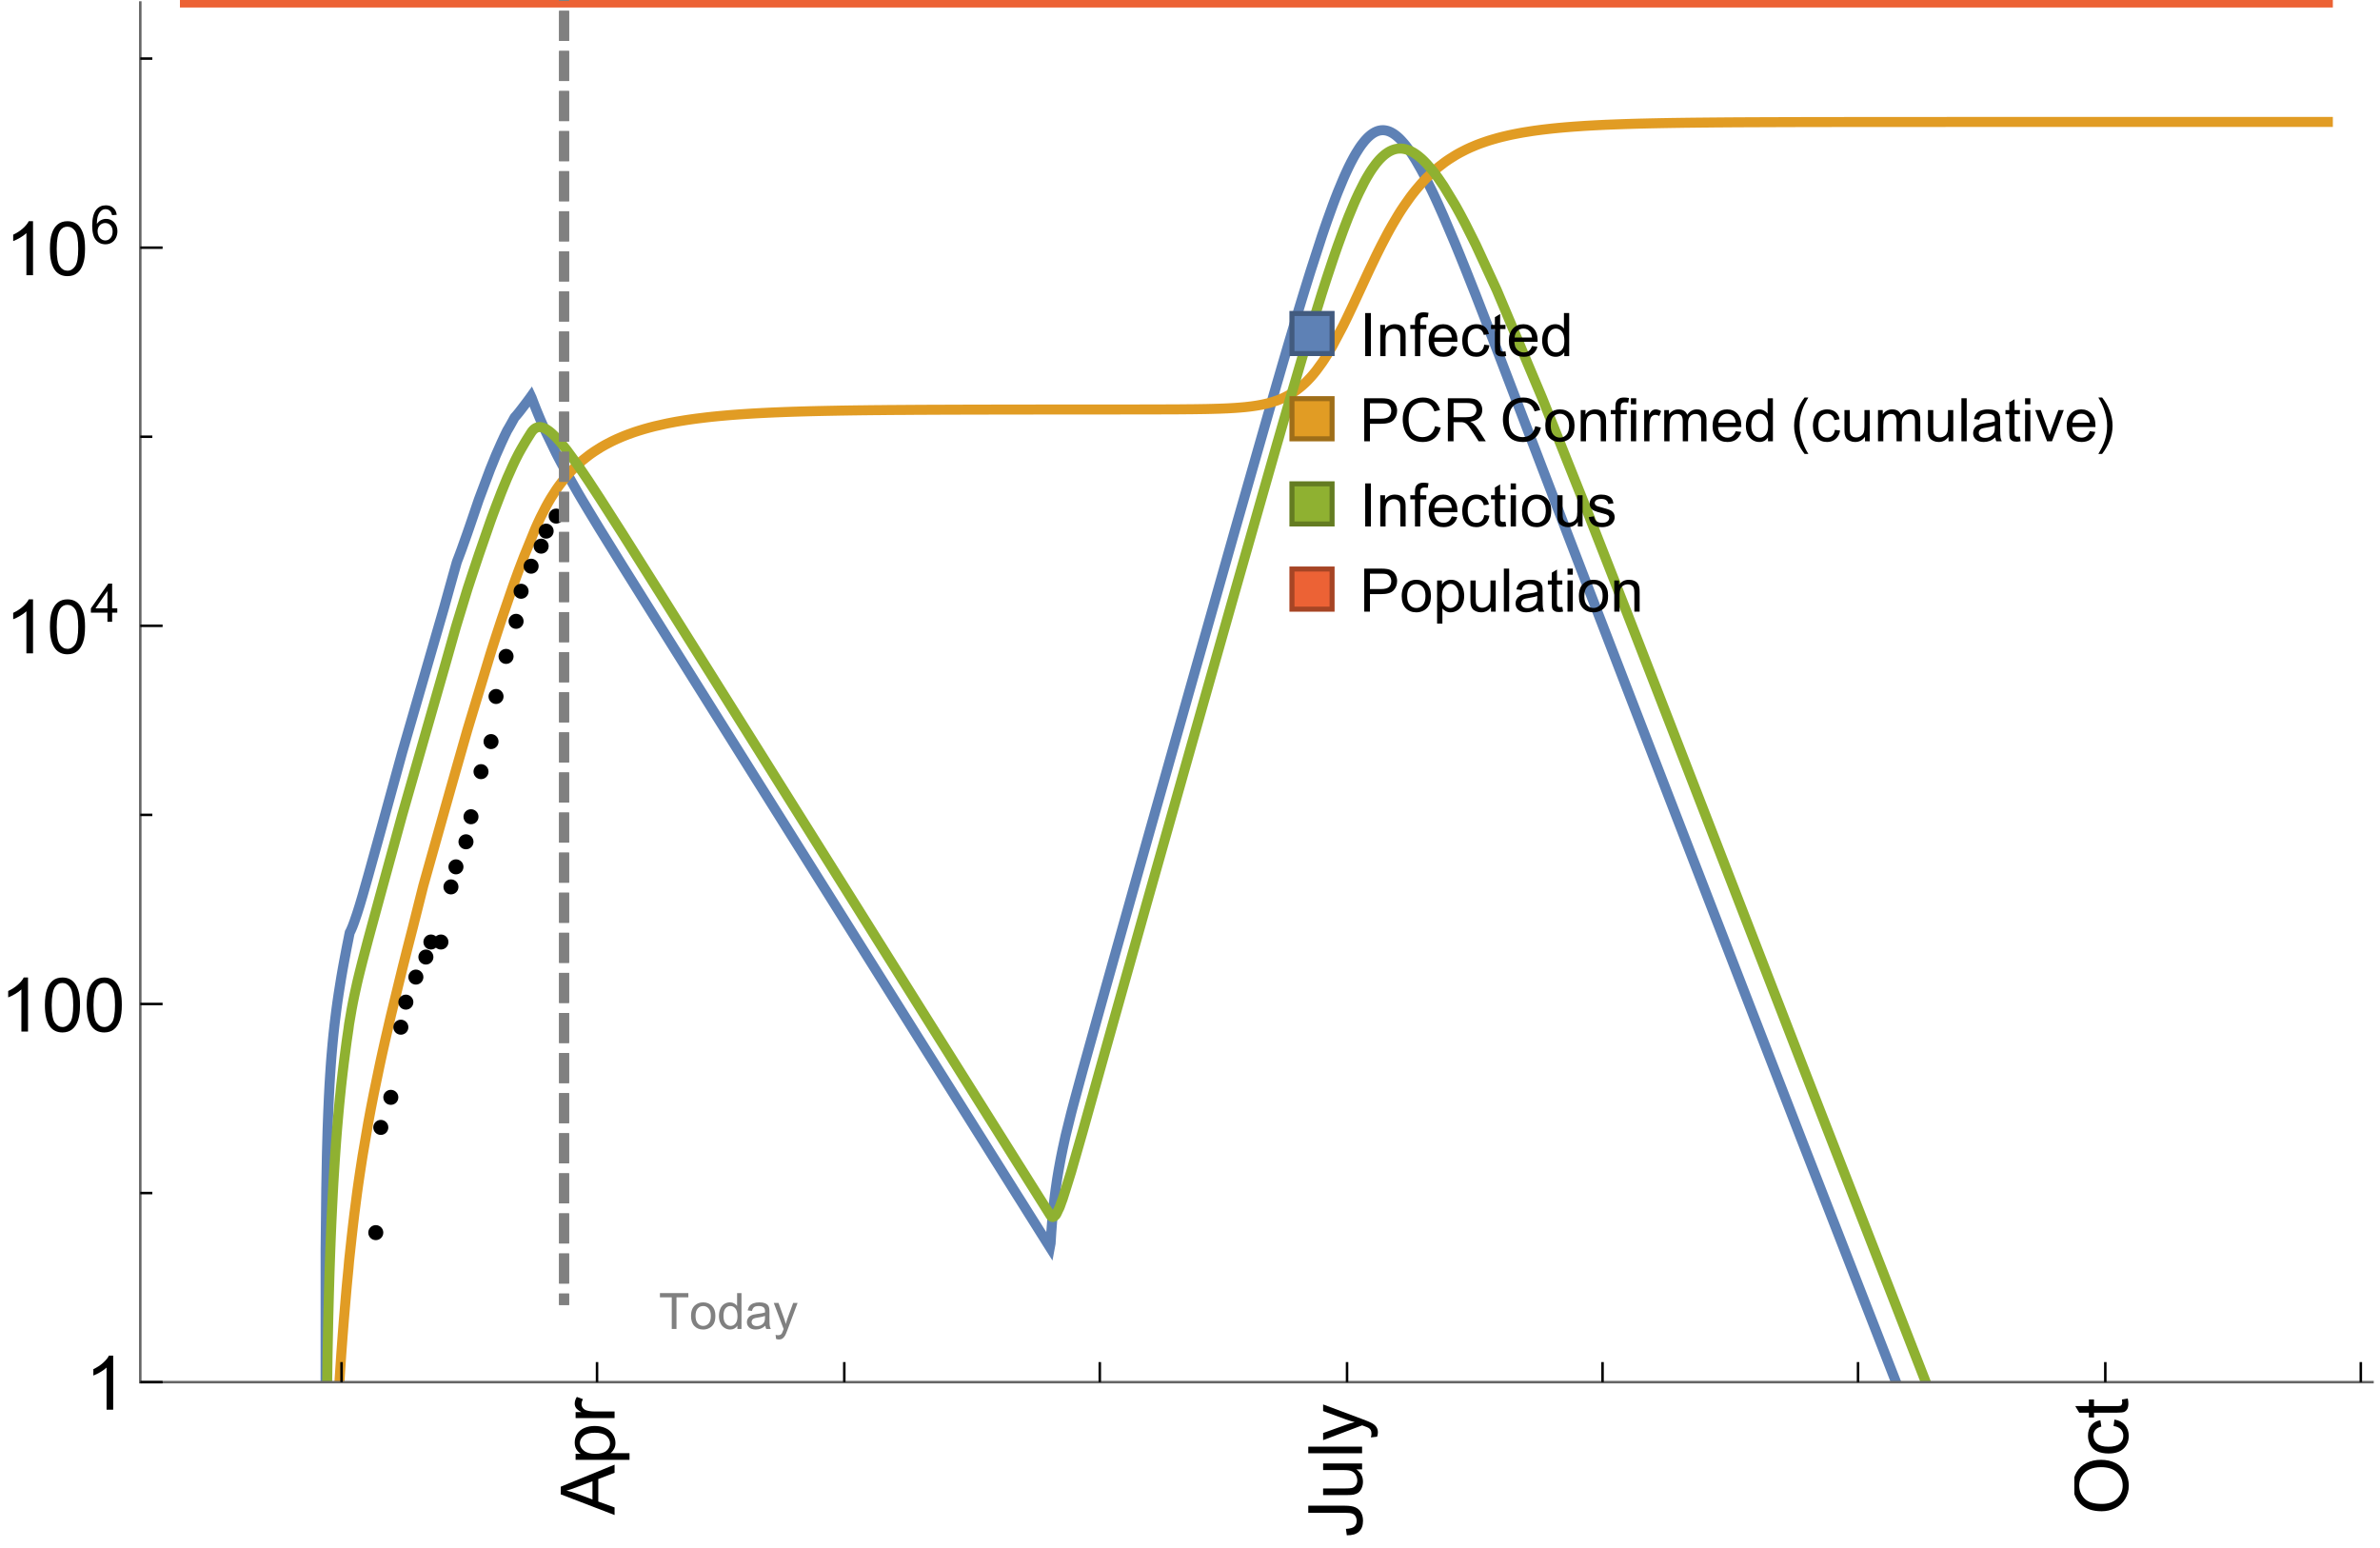 <?xml version="1.0" encoding="UTF-8"?>
<svg xmlns="http://www.w3.org/2000/svg" xmlns:xlink="http://www.w3.org/1999/xlink" width="475pt" height="309pt" viewBox="0 0 475 309" version="1.1">
<defs>
<g>
<symbol overflow="visible" id="glyph0-0">
<path style="stroke:none;" d=""/>
</symbol>
<symbol overflow="visible" id="glyph0-1">
<path style="stroke:none;" d="M 1.117 0 L 1.117 -8.59 L 2.258 -8.59 L 2.258 0 Z M 1.117 0 "/>
</symbol>
<symbol overflow="visible" id="glyph0-2">
<path style="stroke:none;" d="M 0.789 0 L 0.789 -6.223 L 1.742 -6.223 L 1.742 -5.336 C 2.199 -6.02 2.859 -6.363 3.719 -6.363 C 4.094 -6.363 4.441 -6.297 4.754 -6.16 C 5.07 -6.027 5.305 -5.852 5.461 -5.633 C 5.617 -5.414 5.727 -5.152 5.789 -4.852 C 5.828 -4.656 5.848 -4.312 5.848 -3.828 L 5.848 0 L 4.793 0 L 4.793 -3.785 C 4.793 -4.215 4.75 -4.535 4.672 -4.75 C 4.59 -4.961 4.441 -5.133 4.234 -5.258 C 4.023 -5.387 3.781 -5.449 3.5 -5.449 C 3.051 -5.449 2.66 -5.305 2.336 -5.023 C 2.008 -4.738 1.844 -4.195 1.844 -3.398 L 1.844 0 Z M 0.789 0 "/>
</symbol>
<symbol overflow="visible" id="glyph0-3">
<path style="stroke:none;" d="M 1.043 0 L 1.043 -5.402 L 0.109 -5.402 L 0.109 -6.223 L 1.043 -6.223 L 1.043 -6.883 C 1.043 -7.301 1.078 -7.613 1.156 -7.816 C 1.258 -8.09 1.434 -8.312 1.691 -8.48 C 1.945 -8.652 2.305 -8.734 2.766 -8.734 C 3.062 -8.734 3.391 -8.703 3.75 -8.633 L 3.594 -7.711 C 3.375 -7.75 3.164 -7.77 2.969 -7.77 C 2.648 -7.77 2.422 -7.703 2.289 -7.562 C 2.156 -7.426 2.094 -7.172 2.094 -6.797 L 2.094 -6.223 L 3.305 -6.223 L 3.305 -5.402 L 2.094 -5.402 L 2.094 0 Z M 1.043 0 "/>
</symbol>
<symbol overflow="visible" id="glyph0-4">
<path style="stroke:none;" d="M 5.051 -2.004 L 6.141 -1.867 C 5.969 -1.23 5.648 -0.738 5.188 -0.387 C 4.723 -0.035 4.125 0.141 3.406 0.141 C 2.496 0.141 1.773 -0.141 1.238 -0.699 C 0.707 -1.262 0.438 -2.047 0.438 -3.059 C 0.438 -4.105 0.711 -4.918 1.25 -5.496 C 1.789 -6.074 2.484 -6.363 3.344 -6.363 C 4.176 -6.363 4.859 -6.078 5.383 -5.516 C 5.91 -4.949 6.176 -4.148 6.176 -3.125 C 6.176 -3.062 6.172 -2.969 6.172 -2.844 L 1.531 -2.844 C 1.57 -2.16 1.762 -1.633 2.109 -1.273 C 2.457 -0.91 2.891 -0.727 3.41 -0.727 C 3.797 -0.727 4.125 -0.828 4.398 -1.031 C 4.672 -1.234 4.891 -1.559 5.051 -2.004 Z M 1.586 -3.711 L 5.062 -3.711 C 5.016 -4.234 4.883 -4.625 4.664 -4.887 C 4.328 -5.293 3.891 -5.496 3.359 -5.496 C 2.875 -5.496 2.465 -5.336 2.137 -5.008 C 1.805 -4.684 1.625 -4.25 1.586 -3.711 Z M 1.586 -3.711 "/>
</symbol>
<symbol overflow="visible" id="glyph0-5">
<path style="stroke:none;" d="M 4.852 -2.281 L 5.891 -2.145 C 5.777 -1.43 5.484 -0.871 5.02 -0.465 C 4.551 -0.062 3.977 0.141 3.297 0.141 C 2.445 0.141 1.762 -0.137 1.246 -0.695 C 0.727 -1.25 0.469 -2.047 0.469 -3.086 C 0.469 -3.758 0.578 -4.348 0.805 -4.852 C 1.027 -5.355 1.363 -5.734 1.82 -5.984 C 2.273 -6.238 2.77 -6.363 3.305 -6.363 C 3.98 -6.363 4.531 -6.191 4.961 -5.852 C 5.391 -5.508 5.668 -5.023 5.789 -4.395 L 4.766 -4.234 C 4.668 -4.652 4.492 -4.969 4.246 -5.18 C 3.996 -5.391 3.695 -5.496 3.344 -5.496 C 2.812 -5.496 2.383 -5.305 2.051 -4.926 C 1.719 -4.543 1.555 -3.941 1.555 -3.117 C 1.555 -2.281 1.711 -1.672 2.031 -1.297 C 2.352 -0.918 2.773 -0.727 3.289 -0.727 C 3.703 -0.727 4.047 -0.852 4.324 -1.109 C 4.602 -1.363 4.777 -1.75 4.852 -2.281 Z M 4.852 -2.281 "/>
</symbol>
<symbol overflow="visible" id="glyph0-6">
<path style="stroke:none;" d="M 3.094 -0.945 L 3.246 -0.012 C 2.949 0.051 2.684 0.082 2.449 0.082 C 2.066 0.082 1.77 0.023 1.559 -0.102 C 1.348 -0.223 1.199 -0.379 1.113 -0.578 C 1.027 -0.773 0.984 -1.188 0.984 -1.82 L 0.984 -5.402 L 0.211 -5.402 L 0.211 -6.223 L 0.984 -6.223 L 0.984 -7.766 L 2.031 -8.398 L 2.031 -6.223 L 3.094 -6.223 L 3.094 -5.402 L 2.031 -5.402 L 2.031 -1.766 C 2.031 -1.465 2.051 -1.27 2.09 -1.184 C 2.125 -1.098 2.188 -1.031 2.27 -0.977 C 2.355 -0.926 2.477 -0.902 2.633 -0.902 C 2.75 -0.902 2.902 -0.914 3.094 -0.945 Z M 3.094 -0.945 "/>
</symbol>
<symbol overflow="visible" id="glyph0-7">
<path style="stroke:none;" d="M 4.828 0 L 4.828 -0.785 C 4.434 -0.168 3.852 0.141 3.086 0.141 C 2.59 0.141 2.137 0.004 1.719 -0.27 C 1.305 -0.543 0.98 -0.926 0.754 -1.414 C 0.523 -1.906 0.41 -2.469 0.41 -3.105 C 0.41 -3.727 0.516 -4.289 0.719 -4.797 C 0.926 -5.301 1.238 -5.688 1.652 -5.961 C 2.066 -6.23 2.531 -6.363 3.039 -6.363 C 3.414 -6.363 3.75 -6.285 4.043 -6.125 C 4.336 -5.969 4.574 -5.762 4.758 -5.508 L 4.758 -8.59 L 5.805 -8.59 L 5.805 0 Z M 1.492 -3.105 C 1.492 -2.309 1.664 -1.711 2 -1.32 C 2.336 -0.926 2.73 -0.727 3.188 -0.727 C 3.648 -0.727 4.039 -0.914 4.363 -1.293 C 4.684 -1.668 4.844 -2.242 4.844 -3.016 C 4.844 -3.867 4.68 -4.492 4.352 -4.891 C 4.023 -5.289 3.621 -5.492 3.141 -5.492 C 2.672 -5.492 2.281 -5.297 1.965 -4.914 C 1.652 -4.531 1.492 -3.93 1.492 -3.105 Z M 1.492 -3.105 "/>
</symbol>
<symbol overflow="visible" id="glyph0-8">
<path style="stroke:none;" d="M 0.926 0 L 0.926 -8.59 L 4.164 -8.59 C 4.734 -8.59 5.172 -8.562 5.473 -8.508 C 5.895 -8.438 6.25 -8.305 6.531 -8.105 C 6.816 -7.91 7.047 -7.633 7.223 -7.277 C 7.395 -6.922 7.484 -6.531 7.484 -6.105 C 7.484 -5.375 7.25 -4.758 6.785 -4.25 C 6.32 -3.746 5.48 -3.492 4.266 -3.492 L 2.062 -3.492 L 2.062 0 Z M 2.062 -4.508 L 4.281 -4.508 C 5.016 -4.508 5.539 -4.641 5.848 -4.914 C 6.156 -5.188 6.312 -5.574 6.312 -6.07 C 6.312 -6.43 6.219 -6.738 6.039 -6.992 C 5.855 -7.25 5.617 -7.418 5.32 -7.5 C 5.129 -7.551 4.773 -7.578 4.258 -7.578 L 2.062 -7.578 Z M 2.062 -4.508 "/>
</symbol>
<symbol overflow="visible" id="glyph0-9">
<path style="stroke:none;" d="M 7.055 -3.012 L 8.191 -2.727 C 7.953 -1.793 7.523 -1.078 6.906 -0.59 C 6.285 -0.098 5.531 0.148 4.633 0.148 C 3.707 0.148 2.957 -0.043 2.375 -0.418 C 1.797 -0.797 1.355 -1.344 1.051 -2.055 C 0.75 -2.77 0.598 -3.539 0.598 -4.359 C 0.598 -5.254 0.77 -6.035 1.109 -6.699 C 1.453 -7.367 1.938 -7.871 2.57 -8.219 C 3.199 -8.562 3.895 -8.734 4.652 -8.734 C 5.512 -8.734 6.234 -8.516 6.82 -8.078 C 7.406 -7.641 7.812 -7.027 8.047 -6.234 L 6.926 -5.969 C 6.727 -6.594 6.438 -7.051 6.059 -7.336 C 5.68 -7.621 5.203 -7.766 4.629 -7.766 C 3.969 -7.766 3.418 -7.605 2.973 -7.289 C 2.531 -6.973 2.219 -6.547 2.039 -6.016 C 1.859 -5.48 1.77 -4.93 1.77 -4.367 C 1.77 -3.637 1.875 -2.996 2.09 -2.453 C 2.301 -1.906 2.633 -1.5 3.082 -1.23 C 3.531 -0.961 4.016 -0.828 4.539 -0.828 C 5.176 -0.828 5.719 -1.008 6.156 -1.375 C 6.598 -1.742 6.898 -2.289 7.055 -3.012 Z M 7.055 -3.012 "/>
</symbol>
<symbol overflow="visible" id="glyph0-10">
<path style="stroke:none;" d="M 0.945 0 L 0.945 -8.59 L 4.75 -8.59 C 5.516 -8.59 6.102 -8.512 6.5 -8.359 C 6.898 -8.203 7.215 -7.93 7.453 -7.539 C 7.691 -7.148 7.812 -6.719 7.812 -6.246 C 7.812 -5.637 7.613 -5.125 7.219 -4.703 C 6.824 -4.285 6.215 -4.023 5.391 -3.906 C 5.691 -3.762 5.922 -3.621 6.078 -3.48 C 6.41 -3.176 6.723 -2.797 7.02 -2.336 L 8.516 0 L 7.086 0 L 5.945 -1.789 C 5.613 -2.305 5.344 -2.695 5.125 -2.969 C 4.91 -3.242 4.719 -3.438 4.551 -3.547 C 4.379 -3.656 4.207 -3.73 4.031 -3.773 C 3.902 -3.801 3.691 -3.812 3.398 -3.812 L 2.078 -3.812 L 2.078 0 Z M 2.078 -4.797 L 4.523 -4.797 C 5.043 -4.797 5.449 -4.852 5.742 -4.961 C 6.035 -5.066 6.258 -5.238 6.41 -5.477 C 6.562 -5.711 6.641 -5.969 6.641 -6.246 C 6.641 -6.652 6.492 -6.984 6.195 -7.25 C 5.902 -7.512 5.438 -7.641 4.797 -7.641 L 2.078 -7.641 Z M 2.078 -4.797 "/>
</symbol>
<symbol overflow="visible" id="glyph0-11">
<path style="stroke:none;" d="M 0.398 -3.109 C 0.398 -4.262 0.719 -5.117 1.359 -5.672 C 1.895 -6.133 2.547 -6.363 3.316 -6.363 C 4.172 -6.363 4.871 -6.082 5.414 -5.523 C 5.957 -4.961 6.227 -4.188 6.227 -3.199 C 6.227 -2.398 6.109 -1.77 5.867 -1.309 C 5.629 -0.852 5.277 -0.492 4.82 -0.242 C 4.359 0.012 3.859 0.141 3.316 0.141 C 2.445 0.141 1.742 -0.141 1.203 -0.695 C 0.668 -1.254 0.398 -2.062 0.398 -3.109 Z M 1.484 -3.109 C 1.484 -2.312 1.656 -1.719 2.004 -1.32 C 2.352 -0.926 2.789 -0.727 3.316 -0.727 C 3.84 -0.727 4.273 -0.926 4.625 -1.324 C 4.973 -1.723 5.145 -2.328 5.145 -3.148 C 5.145 -3.918 4.969 -4.5 4.621 -4.895 C 4.27 -5.293 3.836 -5.492 3.316 -5.492 C 2.789 -5.492 2.352 -5.293 2.004 -4.898 C 1.656 -4.504 1.484 -3.906 1.484 -3.109 Z M 1.484 -3.109 "/>
</symbol>
<symbol overflow="visible" id="glyph0-12">
<path style="stroke:none;" d="M 0.797 -7.375 L 0.797 -8.59 L 1.852 -8.59 L 1.852 -7.375 Z M 0.797 0 L 0.797 -6.223 L 1.852 -6.223 L 1.852 0 Z M 0.797 0 "/>
</symbol>
<symbol overflow="visible" id="glyph0-13">
<path style="stroke:none;" d="M 0.781 0 L 0.781 -6.223 L 1.727 -6.223 L 1.727 -5.281 C 1.969 -5.723 2.195 -6.012 2.398 -6.152 C 2.605 -6.293 2.828 -6.363 3.078 -6.363 C 3.434 -6.363 3.793 -6.25 4.16 -6.023 L 3.797 -5.047 C 3.539 -5.199 3.281 -5.273 3.023 -5.273 C 2.793 -5.273 2.586 -5.203 2.402 -5.066 C 2.219 -4.926 2.086 -4.734 2.008 -4.488 C 1.891 -4.113 1.836 -3.703 1.836 -3.258 L 1.836 0 Z M 0.781 0 "/>
</symbol>
<symbol overflow="visible" id="glyph0-14">
<path style="stroke:none;" d="M 0.789 0 L 0.789 -6.223 L 1.734 -6.223 L 1.734 -5.352 C 1.93 -5.656 2.188 -5.898 2.516 -6.086 C 2.84 -6.27 3.207 -6.363 3.621 -6.363 C 4.082 -6.363 4.461 -6.266 4.754 -6.078 C 5.051 -5.887 5.258 -5.617 5.379 -5.273 C 5.871 -6 6.512 -6.363 7.301 -6.363 C 7.918 -6.363 8.391 -6.191 8.727 -5.852 C 9.059 -5.508 9.223 -4.984 9.223 -4.273 L 9.223 0 L 8.172 0 L 8.172 -3.922 C 8.172 -4.344 8.141 -4.645 8.07 -4.832 C 8.004 -5.016 7.879 -5.164 7.699 -5.281 C 7.52 -5.395 7.309 -5.449 7.066 -5.449 C 6.629 -5.449 6.266 -5.305 5.977 -5.012 C 5.688 -4.723 5.543 -4.258 5.543 -3.617 L 5.543 0 L 4.488 0 L 4.488 -4.043 C 4.488 -4.512 4.402 -4.863 4.23 -5.098 C 4.059 -5.332 3.777 -5.449 3.387 -5.449 C 3.09 -5.449 2.816 -5.371 2.562 -5.215 C 2.312 -5.059 2.129 -4.828 2.016 -4.531 C 1.902 -4.23 1.844 -3.797 1.844 -3.227 L 1.844 0 Z M 0.789 0 "/>
</symbol>
<symbol overflow="visible" id="glyph0-15">
<path style="stroke:none;" d="M 4.867 0 L 4.867 -0.914 C 4.383 -0.211 3.727 0.141 2.895 0.141 C 2.527 0.141 2.184 0.07 1.867 -0.07 C 1.547 -0.211 1.312 -0.387 1.156 -0.602 C 1.004 -0.812 0.895 -1.074 0.832 -1.383 C 0.789 -1.59 0.766 -1.918 0.766 -2.367 L 0.766 -6.223 L 1.82 -6.223 L 1.82 -2.773 C 1.82 -2.223 1.844 -1.852 1.887 -1.656 C 1.953 -1.379 2.094 -1.164 2.309 -1.004 C 2.523 -0.848 2.789 -0.766 3.105 -0.766 C 3.422 -0.766 3.719 -0.848 3.996 -1.012 C 4.273 -1.172 4.469 -1.395 4.586 -1.672 C 4.699 -1.953 4.758 -2.359 4.758 -2.891 L 4.758 -6.223 L 5.812 -6.223 L 5.812 0 Z M 4.867 0 "/>
</symbol>
<symbol overflow="visible" id="glyph0-16">
<path style="stroke:none;" d="M 0.766 0 L 0.766 -8.59 L 1.82 -8.59 L 1.82 0 Z M 0.766 0 "/>
</symbol>
<symbol overflow="visible" id="glyph0-17">
<path style="stroke:none;" d="M 4.852 -0.766 C 4.461 -0.434 4.086 -0.203 3.723 -0.062 C 3.363 0.074 2.977 0.141 2.562 0.141 C 1.879 0.141 1.352 -0.027 0.984 -0.359 C 0.617 -0.695 0.434 -1.121 0.434 -1.641 C 0.434 -1.945 0.504 -2.223 0.641 -2.477 C 0.781 -2.727 0.961 -2.93 1.188 -3.082 C 1.41 -3.234 1.664 -3.352 1.945 -3.43 C 2.152 -3.484 2.465 -3.535 2.883 -3.586 C 3.734 -3.688 4.359 -3.809 4.766 -3.949 C 4.77 -4.094 4.77 -4.188 4.77 -4.227 C 4.77 -4.656 4.672 -4.957 4.469 -5.133 C 4.199 -5.371 3.801 -5.492 3.27 -5.492 C 2.773 -5.492 2.406 -5.402 2.172 -5.23 C 1.934 -5.055 1.758 -4.75 1.648 -4.305 L 0.617 -4.445 C 0.711 -4.887 0.863 -5.246 1.078 -5.516 C 1.293 -5.789 1.602 -5.996 2.008 -6.145 C 2.414 -6.289 2.887 -6.363 3.422 -6.363 C 3.953 -6.363 4.383 -6.301 4.719 -6.176 C 5.051 -6.051 5.293 -5.895 5.449 -5.703 C 5.605 -5.516 5.715 -5.273 5.777 -4.984 C 5.812 -4.805 5.828 -4.484 5.828 -4.016 L 5.828 -2.609 C 5.828 -1.629 5.852 -1.008 5.898 -0.746 C 5.941 -0.488 6.031 -0.238 6.164 0 L 5.062 0 C 4.953 -0.219 4.883 -0.477 4.852 -0.766 Z M 4.766 -3.125 C 4.383 -2.969 3.805 -2.836 3.039 -2.727 C 2.605 -2.664 2.301 -2.594 2.121 -2.516 C 1.941 -2.438 1.805 -2.32 1.703 -2.172 C 1.605 -2.02 1.559 -1.852 1.559 -1.672 C 1.559 -1.391 1.664 -1.156 1.879 -0.969 C 2.09 -0.781 2.402 -0.688 2.812 -0.688 C 3.219 -0.688 3.578 -0.773 3.898 -0.953 C 4.215 -1.129 4.445 -1.375 4.594 -1.68 C 4.707 -1.918 4.766 -2.273 4.766 -2.734 Z M 4.766 -3.125 "/>
</symbol>
<symbol overflow="visible" id="glyph0-18">
<path style="stroke:none;" d="M 2.52 0 L 0.152 -6.223 L 1.266 -6.223 L 2.602 -2.496 C 2.746 -2.094 2.879 -1.676 3 -1.242 C 3.094 -1.57 3.227 -1.965 3.391 -2.426 L 4.773 -6.223 L 5.859 -6.223 L 3.504 0 Z M 2.52 0 "/>
</symbol>
<symbol overflow="visible" id="glyph0-19">
<path style="stroke:none;" d="M 0.367 -1.859 L 1.414 -2.023 C 1.473 -1.605 1.633 -1.281 1.902 -1.062 C 2.168 -0.84 2.543 -0.727 3.023 -0.727 C 3.508 -0.727 3.867 -0.824 4.102 -1.023 C 4.336 -1.219 4.453 -1.453 4.453 -1.719 C 4.453 -1.957 4.352 -2.141 4.141 -2.281 C 3.996 -2.375 3.641 -2.492 3.062 -2.637 C 2.289 -2.832 1.754 -3 1.457 -3.145 C 1.156 -3.285 0.93 -3.484 0.777 -3.734 C 0.621 -3.988 0.547 -4.266 0.547 -4.57 C 0.547 -4.848 0.609 -5.105 0.734 -5.34 C 0.863 -5.578 1.035 -5.773 1.254 -5.93 C 1.418 -6.051 1.641 -6.152 1.926 -6.238 C 2.207 -6.32 2.512 -6.363 2.836 -6.363 C 3.324 -6.363 3.754 -6.293 4.121 -6.152 C 4.492 -6.012 4.766 -5.82 4.938 -5.582 C 5.113 -5.34 5.234 -5.02 5.305 -4.617 L 4.273 -4.477 C 4.227 -4.797 4.09 -5.047 3.863 -5.227 C 3.641 -5.406 3.32 -5.496 2.914 -5.496 C 2.43 -5.496 2.082 -5.414 1.875 -5.258 C 1.668 -5.098 1.562 -4.906 1.562 -4.695 C 1.562 -4.559 1.609 -4.434 1.695 -4.324 C 1.781 -4.211 1.914 -4.117 2.098 -4.043 C 2.203 -4.004 2.516 -3.914 3.031 -3.773 C 3.777 -3.574 4.297 -3.41 4.59 -3.285 C 4.887 -3.156 5.117 -2.973 5.285 -2.73 C 5.453 -2.488 5.539 -2.188 5.539 -1.828 C 5.539 -1.477 5.434 -1.145 5.23 -0.836 C 5.023 -0.523 4.727 -0.285 4.344 -0.113 C 3.957 0.055 3.516 0.141 3.031 0.141 C 2.223 0.141 1.605 -0.027 1.18 -0.363 C 0.758 -0.699 0.484 -1.195 0.367 -1.859 Z M 0.367 -1.859 "/>
</symbol>
<symbol overflow="visible" id="glyph0-20">
<path style="stroke:none;" d="M 0.789 2.383 L 0.789 -6.223 L 1.75 -6.223 L 1.75 -5.414 C 1.977 -5.73 2.234 -5.969 2.52 -6.125 C 2.805 -6.285 3.148 -6.363 3.555 -6.363 C 4.086 -6.363 4.555 -6.227 4.961 -5.953 C 5.367 -5.68 5.676 -5.293 5.883 -4.797 C 6.09 -4.297 6.195 -3.75 6.195 -3.156 C 6.195 -2.52 6.078 -1.949 5.852 -1.438 C 5.621 -0.93 5.289 -0.539 4.855 -0.266 C 4.418 0.004 3.961 0.141 3.48 0.141 C 3.129 0.141 2.812 0.066 2.535 -0.082 C 2.254 -0.23 2.023 -0.418 1.844 -0.645 L 1.844 2.383 Z M 1.746 -3.078 C 1.746 -2.277 1.906 -1.684 2.234 -1.301 C 2.559 -0.918 2.949 -0.727 3.41 -0.727 C 3.879 -0.727 4.281 -0.926 4.613 -1.32 C 4.949 -1.719 5.117 -2.332 5.117 -3.164 C 5.117 -3.957 4.953 -4.551 4.625 -4.945 C 4.301 -5.34 3.91 -5.539 3.457 -5.539 C 3.008 -5.539 2.609 -5.328 2.266 -4.906 C 1.918 -4.488 1.746 -3.875 1.746 -3.078 Z M 1.746 -3.078 "/>
</symbol>
<symbol overflow="visible" id="glyph1-0">
<path style="stroke:none;" d=""/>
</symbol>
<symbol overflow="visible" id="glyph1-1">
<path style="stroke:none;" d="M 3.562 2.52 L 2.805 2.52 C 2.492 2.121 2.211 1.699 1.953 1.258 C 1.699 0.812 1.477 0.352 1.297 -0.125 C 1.113 -0.602 0.969 -1.086 0.871 -1.586 C 0.77 -2.086 0.719 -2.594 0.719 -3.105 C 0.719 -3.625 0.773 -4.133 0.875 -4.633 C 0.977 -5.129 1.117 -5.617 1.301 -6.086 C 1.484 -6.559 1.703 -7.02 1.961 -7.461 C 2.215 -7.906 2.5 -8.328 2.805 -8.734 L 3.562 -8.734 C 3.285 -8.281 3.039 -7.836 2.82 -7.398 C 2.602 -6.957 2.414 -6.512 2.266 -6.055 C 2.117 -5.602 2.008 -5.133 1.93 -4.648 C 1.852 -4.168 1.812 -3.656 1.812 -3.117 C 1.812 -2.617 1.852 -2.121 1.938 -1.629 C 2.02 -1.137 2.141 -0.652 2.289 -0.18 C 2.441 0.297 2.625 0.758 2.844 1.211 C 3.059 1.66 3.297 2.098 3.562 2.52 Z M 3.562 2.52 "/>
</symbol>
<symbol overflow="visible" id="glyph1-2">
<path style="stroke:none;" d="M 3.273 -3.105 C 3.273 -2.59 3.227 -2.082 3.125 -1.586 C 3.023 -1.086 2.879 -0.602 2.695 -0.129 C 2.512 0.344 2.293 0.801 2.035 1.246 C 1.781 1.688 1.5 2.113 1.188 2.52 L 0.434 2.52 C 0.707 2.074 0.953 1.633 1.172 1.188 C 1.391 0.746 1.574 0.297 1.723 -0.156 C 1.871 -0.613 1.984 -1.086 2.066 -1.57 C 2.145 -2.055 2.188 -2.562 2.188 -3.094 C 2.188 -3.594 2.145 -4.09 2.059 -4.582 C 1.977 -5.074 1.859 -5.559 1.703 -6.031 C 1.551 -6.508 1.367 -6.969 1.152 -7.422 C 0.934 -7.875 0.695 -8.312 0.434 -8.734 L 1.188 -8.734 C 1.5 -8.336 1.789 -7.918 2.047 -7.473 C 2.305 -7.031 2.523 -6.57 2.703 -6.09 C 2.887 -5.613 3.027 -5.121 3.125 -4.621 C 3.227 -4.117 3.273 -3.613 3.273 -3.105 Z M 3.273 -3.105 "/>
</symbol>
<symbol overflow="visible" id="glyph2-0">
<path style="stroke:none;" d=""/>
</symbol>
<symbol overflow="visible" id="glyph2-1">
<path style="stroke:none;" d="M 0 0.023 L -10.738 -4.102 L -10.738 -5.633 L 0 -10.027 L 0 -8.406 L -3.25 -7.156 L -3.25 -2.664 L 0 -1.488 Z M -4.41 -3.078 L -4.41 -6.715 L -7.383 -5.598 C -8.285 -5.254 -9.027 -5 -9.609 -4.836 C -8.922 -4.699 -8.238 -4.504 -7.559 -4.254 Z M -4.41 -3.078 "/>
</symbol>
<symbol overflow="visible" id="glyph2-2">
<path style="stroke:none;" d="M 2.98 -0.988 L -7.777 -0.988 L -7.777 -2.191 L -6.766 -2.191 C -7.164 -2.473 -7.461 -2.793 -7.656 -3.148 C -7.855 -3.504 -7.953 -3.938 -7.953 -4.445 C -7.953 -5.109 -7.781 -5.695 -7.441 -6.203 C -7.102 -6.711 -6.617 -7.094 -5.996 -7.352 C -5.371 -7.613 -4.691 -7.742 -3.949 -7.742 C -3.152 -7.742 -2.434 -7.598 -1.797 -7.312 C -1.16 -7.027 -0.672 -6.613 -0.332 -6.066 C 0.008 -5.523 0.176 -4.953 0.176 -4.352 C 0.176 -3.91 0.082 -3.516 -0.102 -3.168 C -0.289 -2.82 -0.523 -2.531 -0.805 -2.309 L 2.98 -2.309 Z M -3.844 -2.184 C -2.844 -2.184 -2.105 -2.387 -1.625 -2.789 C -1.148 -3.195 -0.906 -3.688 -0.906 -4.262 C -0.906 -4.848 -1.156 -5.352 -1.652 -5.77 C -2.148 -6.188 -2.914 -6.395 -3.953 -6.395 C -4.945 -6.395 -5.688 -6.191 -6.18 -5.781 C -6.676 -5.375 -6.922 -4.887 -6.922 -4.32 C -6.922 -3.758 -6.66 -3.262 -6.133 -2.832 C -5.609 -2.398 -4.848 -2.184 -3.844 -2.184 Z M -3.844 -2.184 "/>
</symbol>
<symbol overflow="visible" id="glyph2-3">
<path style="stroke:none;" d="M 0 -0.973 L -7.777 -0.973 L -7.777 -2.16 L -6.598 -2.16 C -7.148 -2.465 -7.516 -2.742 -7.691 -3 C -7.867 -3.258 -7.953 -3.539 -7.953 -3.844 C -7.953 -4.289 -7.812 -4.742 -7.531 -5.199 L -6.305 -4.746 C -6.496 -4.422 -6.594 -4.102 -6.594 -3.781 C -6.594 -3.492 -6.504 -3.234 -6.332 -3.004 C -6.16 -2.773 -5.918 -2.609 -5.609 -2.512 C -5.141 -2.367 -4.629 -2.293 -4.07 -2.293 L 0 -2.293 Z M 0 -0.973 "/>
</symbol>
<symbol overflow="visible" id="glyph2-4">
<path style="stroke:none;" d="M -3.047 -0.434 L -3.223 -1.715 C -2.402 -1.75 -1.84 -1.902 -1.539 -2.176 C -1.234 -2.449 -1.082 -2.828 -1.082 -3.312 C -1.082 -3.668 -1.164 -3.977 -1.328 -4.234 C -1.492 -4.492 -1.715 -4.672 -1.996 -4.77 C -2.277 -4.867 -2.723 -4.914 -3.34 -4.914 L -10.738 -4.914 L -10.738 -6.336 L -3.422 -6.336 C -2.523 -6.336 -1.824 -6.227 -1.332 -6.008 C -0.84 -5.793 -0.465 -5.449 -0.203 -4.977 C 0.055 -4.504 0.184 -3.953 0.184 -3.316 C 0.184 -2.375 -0.086 -1.652 -0.629 -1.152 C -1.172 -0.652 -1.977 -0.414 -3.047 -0.434 Z M -3.047 -0.434 "/>
</symbol>
<symbol overflow="visible" id="glyph2-5">
<path style="stroke:none;" d="M 0 -6.086 L -1.141 -6.086 C -0.262 -5.48 0.176 -4.656 0.176 -3.617 C 0.176 -3.16 0.09 -2.73 -0.086 -2.332 C -0.262 -1.934 -0.484 -1.641 -0.75 -1.445 C -1.016 -1.254 -1.344 -1.117 -1.727 -1.039 C -1.988 -0.984 -2.398 -0.961 -2.961 -0.961 L -7.777 -0.961 L -7.777 -2.277 L -3.465 -2.277 C -2.777 -2.277 -2.312 -2.305 -2.074 -2.359 C -1.727 -2.441 -1.453 -2.617 -1.258 -2.887 C -1.059 -3.156 -0.961 -3.484 -0.961 -3.883 C -0.961 -4.277 -1.062 -4.648 -1.262 -4.996 C -1.465 -5.344 -1.742 -5.586 -2.09 -5.73 C -2.441 -5.875 -2.945 -5.945 -3.609 -5.945 L -7.777 -5.949 L -7.777 -7.266 L 0 -7.266 Z M 0 -6.086 "/>
</symbol>
<symbol overflow="visible" id="glyph2-6">
<path style="stroke:none;" d="M 0 -0.961 L -10.738 -0.961 L -10.738 -2.277 L 0 -2.277 Z M 0 -0.961 "/>
</symbol>
<symbol overflow="visible" id="glyph2-7">
<path style="stroke:none;" d="M 2.996 -0.93 L 1.758 -0.785 C 1.836 -1.07 1.875 -1.324 1.875 -1.539 C 1.875 -1.832 1.828 -2.066 1.73 -2.242 C 1.633 -2.418 1.496 -2.562 1.32 -2.672 C 1.188 -2.758 0.859 -2.891 0.336 -3.078 C 0.262 -3.102 0.156 -3.141 0.016 -3.195 L -7.777 -0.242 L -7.777 -1.664 L -3.273 -3.281 C -2.703 -3.492 -2.102 -3.68 -1.473 -3.844 C -2.078 -3.996 -2.668 -4.176 -3.246 -4.387 L -7.777 -6.051 L -7.777 -7.367 L 0.133 -4.41 C 0.988 -4.094 1.574 -3.844 1.898 -3.668 C 2.332 -3.434 2.648 -3.168 2.852 -2.863 C 3.055 -2.562 3.156 -2.199 3.156 -1.781 C 3.156 -1.527 3.102 -1.242 2.996 -0.93 Z M 2.996 -0.93 "/>
</symbol>
<symbol overflow="visible" id="glyph2-8">
<path style="stroke:none;" d="M -5.23 -0.727 C -7.012 -0.727 -8.406 -1.203 -9.414 -2.16 C -10.422 -3.117 -10.93 -4.352 -10.93 -5.867 C -10.93 -6.859 -10.691 -7.75 -10.219 -8.547 C -9.742 -9.344 -9.082 -9.949 -8.234 -10.367 C -7.387 -10.785 -6.43 -10.992 -5.355 -10.992 C -4.266 -10.992 -3.289 -10.773 -2.43 -10.336 C -1.57 -9.895 -0.922 -9.273 -0.48 -8.469 C -0.039 -7.66 0.184 -6.793 0.184 -5.859 C 0.184 -4.848 -0.062 -3.945 -0.551 -3.148 C -1.039 -2.352 -1.703 -1.75 -2.547 -1.34 C -3.395 -0.93 -4.289 -0.727 -5.23 -0.727 Z M -5.207 -2.191 C -3.914 -2.191 -2.895 -2.539 -2.148 -3.234 C -1.406 -3.93 -1.031 -4.801 -1.031 -5.852 C -1.031 -6.922 -1.41 -7.801 -2.16 -8.492 C -2.914 -9.184 -3.98 -9.527 -5.359 -9.527 C -6.234 -9.527 -7 -9.383 -7.648 -9.086 C -8.301 -8.789 -8.809 -8.359 -9.168 -7.789 C -9.527 -7.219 -9.703 -6.582 -9.703 -5.875 C -9.703 -4.867 -9.359 -4.004 -8.668 -3.277 C -7.977 -2.551 -6.824 -2.191 -5.207 -2.191 Z M -5.207 -2.191 "/>
</symbol>
<symbol overflow="visible" id="glyph2-9">
<path style="stroke:none;" d="M -2.848 -6.062 L -2.68 -7.359 C -1.785 -7.219 -1.086 -6.855 -0.582 -6.273 C -0.078 -5.691 0.176 -4.973 0.176 -4.125 C 0.176 -3.059 -0.172 -2.203 -0.867 -1.555 C -1.562 -0.91 -2.562 -0.586 -3.859 -0.586 C -4.699 -0.586 -5.434 -0.727 -6.062 -1.004 C -6.695 -1.281 -7.168 -1.707 -7.48 -2.273 C -7.797 -2.844 -7.953 -3.461 -7.953 -4.133 C -7.953 -4.977 -7.742 -5.668 -7.312 -6.203 C -6.887 -6.742 -6.281 -7.086 -5.492 -7.234 L -5.297 -5.953 C -5.82 -5.832 -6.211 -5.617 -6.477 -5.305 C -6.738 -4.996 -6.871 -4.621 -6.871 -4.184 C -6.871 -3.52 -6.633 -2.98 -6.156 -2.562 C -5.68 -2.148 -4.926 -1.941 -3.898 -1.941 C -2.852 -1.941 -2.094 -2.141 -1.617 -2.543 C -1.145 -2.941 -0.906 -3.465 -0.906 -4.109 C -0.906 -4.625 -1.066 -5.059 -1.383 -5.406 C -1.699 -5.754 -2.191 -5.973 -2.848 -6.062 Z M -2.848 -6.062 "/>
</symbol>
<symbol overflow="visible" id="glyph2-10">
<path style="stroke:none;" d="M -1.18 -3.867 L -0.016 -4.059 C 0.062 -3.688 0.102 -3.355 0.102 -3.062 C 0.102 -2.582 0.027 -2.211 -0.125 -1.949 C -0.277 -1.684 -0.477 -1.5 -0.723 -1.391 C -0.969 -1.285 -1.488 -1.23 -2.277 -1.23 L -6.754 -1.23 L -6.754 -0.266 L -7.777 -0.266 L -7.777 -1.23 L -9.703 -1.23 L -10.496 -2.543 L -7.777 -2.543 L -7.777 -3.867 L -6.754 -3.867 L -6.754 -2.543 L -2.203 -2.543 C -1.828 -2.543 -1.586 -2.566 -1.48 -2.609 C -1.371 -2.656 -1.285 -2.734 -1.223 -2.84 C -1.16 -2.945 -1.129 -3.094 -1.129 -3.289 C -1.129 -3.434 -1.145 -3.629 -1.18 -3.867 Z M -1.18 -3.867 "/>
</symbol>
<symbol overflow="visible" id="glyph3-0">
<path style="stroke:none;" d=""/>
</symbol>
<symbol overflow="visible" id="glyph3-1">
<path style="stroke:none;" d="M 5.59 0 L 4.27 0 L 4.27 -8.402 C 3.953 -8.098 3.535 -7.797 3.02 -7.492 C 2.504 -7.191 2.043 -6.961 1.633 -6.812 L 1.633 -8.086 C 2.371 -8.434 3.016 -8.852 3.566 -9.344 C 4.117 -9.84 4.508 -10.316 4.738 -10.781 L 5.59 -10.781 Z M 5.59 0 "/>
</symbol>
<symbol overflow="visible" id="glyph3-2">
<path style="stroke:none;" d="M 0.621 -5.297 C 0.621 -6.566 0.754 -7.586 1.016 -8.359 C 1.277 -9.133 1.664 -9.73 2.18 -10.152 C 2.695 -10.57 3.344 -10.781 4.125 -10.781 C 4.699 -10.781 5.203 -10.664 5.641 -10.434 C 6.074 -10.203 6.434 -9.867 6.715 -9.43 C 7 -8.992 7.223 -8.461 7.383 -7.832 C 7.543 -7.207 7.625 -6.359 7.625 -5.297 C 7.625 -4.035 7.496 -3.02 7.234 -2.246 C 6.977 -1.473 6.59 -0.871 6.074 -0.449 C 5.559 -0.027 4.91 0.184 4.125 0.184 C 3.09 0.184 2.273 -0.188 1.684 -0.93 C 0.977 -1.824 0.621 -3.277 0.621 -5.297 Z M 1.977 -5.297 C 1.977 -3.531 2.184 -2.359 2.598 -1.777 C 3.008 -1.191 3.52 -0.902 4.125 -0.902 C 4.73 -0.902 5.238 -1.195 5.652 -1.781 C 6.062 -2.367 6.27 -3.539 6.27 -5.297 C 6.27 -7.062 6.062 -8.238 5.652 -8.82 C 5.238 -9.398 4.723 -9.691 4.109 -9.691 C 3.504 -9.691 3.02 -9.434 2.66 -8.922 C 2.203 -8.266 1.977 -7.059 1.977 -5.297 Z M 1.977 -5.297 "/>
</symbol>
<symbol overflow="visible" id="glyph4-0">
<path style="stroke:none;" d=""/>
</symbol>
<symbol overflow="visible" id="glyph4-1">
<path style="stroke:none;" d="M 3.441 0 L 3.441 -1.824 L 0.137 -1.824 L 0.137 -2.684 L 3.613 -7.625 L 4.379 -7.625 L 4.379 -2.684 L 5.406 -2.684 L 5.406 -1.824 L 4.379 -1.824 L 4.379 0 Z M 3.441 -2.684 L 3.441 -6.121 L 1.055 -2.684 Z M 3.441 -2.684 "/>
</symbol>
<symbol overflow="visible" id="glyph4-2">
<path style="stroke:none;" d="M 5.297 -5.758 L 4.367 -5.684 C 4.285 -6.051 4.168 -6.316 4.016 -6.484 C 3.762 -6.75 3.449 -6.883 3.078 -6.883 C 2.781 -6.883 2.52 -6.801 2.293 -6.637 C 2 -6.422 1.766 -6.105 1.598 -5.695 C 1.426 -5.281 1.34 -4.695 1.332 -3.93 C 1.559 -4.273 1.832 -4.527 2.156 -4.695 C 2.484 -4.863 2.824 -4.945 3.184 -4.945 C 3.809 -4.945 4.336 -4.715 4.777 -4.258 C 5.215 -3.797 5.434 -3.203 5.434 -2.477 C 5.434 -1.996 5.332 -1.551 5.125 -1.141 C 4.918 -0.73 4.637 -0.414 4.273 -0.199 C 3.914 0.02 3.504 0.129 3.047 0.129 C 2.266 0.129 1.633 -0.156 1.141 -0.73 C 0.648 -1.305 0.402 -2.25 0.402 -3.566 C 0.402 -5.039 0.672 -6.113 1.215 -6.781 C 1.691 -7.363 2.332 -7.652 3.137 -7.652 C 3.734 -7.652 4.227 -7.484 4.609 -7.148 C 4.992 -6.812 5.223 -6.348 5.297 -5.758 Z M 1.477 -2.469 C 1.477 -2.148 1.547 -1.84 1.684 -1.543 C 1.82 -1.25 2.012 -1.023 2.258 -0.871 C 2.504 -0.715 2.762 -0.641 3.031 -0.641 C 3.426 -0.641 3.766 -0.801 4.051 -1.117 C 4.336 -1.438 4.477 -1.871 4.477 -2.418 C 4.477 -2.945 4.336 -3.359 4.055 -3.664 C 3.773 -3.969 3.422 -4.117 2.996 -4.117 C 2.574 -4.117 2.215 -3.965 1.918 -3.664 C 1.625 -3.359 1.477 -2.961 1.477 -2.469 Z M 1.477 -2.469 "/>
</symbol>
<symbol overflow="visible" id="glyph5-0">
<path style="stroke:none;" d=""/>
</symbol>
<symbol overflow="visible" id="glyph5-1">
<path style="stroke:none;" d="M 2.594 0 L 2.594 -6.312 L 0.234 -6.312 L 0.234 -7.156 L 5.906 -7.156 L 5.906 -6.312 L 3.539 -6.312 L 3.539 0 Z M 2.594 0 "/>
</symbol>
<symbol overflow="visible" id="glyph5-2">
<path style="stroke:none;" d="M 0.332 -2.594 C 0.332 -3.555 0.598 -4.266 1.133 -4.727 C 1.578 -5.109 2.121 -5.305 2.766 -5.305 C 3.477 -5.305 4.059 -5.07 4.512 -4.602 C 4.965 -4.133 5.191 -3.488 5.191 -2.664 C 5.191 -2 5.09 -1.473 4.891 -1.09 C 4.691 -0.707 4.398 -0.41 4.016 -0.199 C 3.633 0.012 3.215 0.117 2.766 0.117 C 2.039 0.117 1.449 -0.117 1.004 -0.582 C 0.555 -1.047 0.332 -1.719 0.332 -2.594 Z M 1.234 -2.594 C 1.234 -1.93 1.379 -1.43 1.672 -1.102 C 1.961 -0.77 2.324 -0.605 2.766 -0.605 C 3.199 -0.605 3.562 -0.773 3.852 -1.102 C 4.141 -1.434 4.289 -1.941 4.289 -2.621 C 4.289 -3.262 4.141 -3.75 3.852 -4.078 C 3.559 -4.41 3.195 -4.574 2.766 -4.574 C 2.324 -4.574 1.961 -4.41 1.672 -4.082 C 1.383 -3.754 1.234 -3.258 1.234 -2.594 Z M 1.234 -2.594 "/>
</symbol>
<symbol overflow="visible" id="glyph5-3">
<path style="stroke:none;" d="M 4.023 0 L 4.023 -0.656 C 3.695 -0.141 3.211 0.117 2.574 0.117 C 2.16 0.117 1.781 0.004 1.434 -0.227 C 1.086 -0.453 0.816 -0.77 0.629 -1.18 C 0.438 -1.586 0.344 -2.059 0.344 -2.586 C 0.344 -3.105 0.43 -3.574 0.602 -3.996 C 0.773 -4.418 1.031 -4.742 1.375 -4.965 C 1.723 -5.191 2.109 -5.305 2.535 -5.305 C 2.848 -5.305 3.125 -5.238 3.367 -5.105 C 3.613 -4.973 3.812 -4.801 3.965 -4.59 L 3.965 -7.156 L 4.84 -7.156 L 4.84 0 Z M 1.246 -2.586 C 1.246 -1.922 1.387 -1.426 1.664 -1.098 C 1.945 -0.77 2.273 -0.605 2.656 -0.605 C 3.039 -0.605 3.367 -0.762 3.637 -1.078 C 3.906 -1.391 4.039 -1.871 4.039 -2.516 C 4.039 -3.227 3.902 -3.746 3.629 -4.078 C 3.355 -4.41 3.016 -4.574 2.617 -4.574 C 2.227 -4.574 1.898 -4.414 1.637 -4.098 C 1.375 -3.777 1.246 -3.273 1.246 -2.586 Z M 1.246 -2.586 "/>
</symbol>
<symbol overflow="visible" id="glyph5-4">
<path style="stroke:none;" d="M 4.043 -0.641 C 3.719 -0.363 3.402 -0.168 3.102 -0.055 C 2.801 0.059 2.48 0.117 2.133 0.117 C 1.562 0.117 1.125 -0.023 0.82 -0.301 C 0.516 -0.578 0.359 -0.934 0.359 -1.367 C 0.359 -1.621 0.418 -1.852 0.535 -2.062 C 0.648 -2.273 0.801 -2.441 0.988 -2.57 C 1.176 -2.695 1.387 -2.793 1.621 -2.855 C 1.793 -2.902 2.055 -2.945 2.402 -2.988 C 3.113 -3.074 3.633 -3.172 3.969 -3.289 C 3.973 -3.41 3.977 -3.488 3.977 -3.52 C 3.977 -3.879 3.891 -4.133 3.727 -4.277 C 3.5 -4.477 3.168 -4.574 2.727 -4.574 C 2.312 -4.574 2.008 -4.504 1.809 -4.359 C 1.613 -4.215 1.465 -3.957 1.371 -3.59 L 0.512 -3.707 C 0.59 -4.074 0.719 -4.371 0.898 -4.598 C 1.078 -4.824 1.336 -4.996 1.676 -5.121 C 2.016 -5.242 2.406 -5.305 2.852 -5.305 C 3.293 -5.305 3.652 -5.25 3.93 -5.148 C 4.207 -5.043 4.41 -4.91 4.539 -4.754 C 4.672 -4.594 4.762 -4.395 4.812 -4.156 C 4.844 -4.008 4.859 -3.734 4.859 -3.344 L 4.859 -2.172 C 4.859 -1.355 4.879 -0.84 4.914 -0.621 C 4.953 -0.406 5.027 -0.199 5.137 0 L 4.219 0 C 4.129 -0.184 4.07 -0.395 4.043 -0.641 Z M 3.969 -2.602 C 3.648 -2.473 3.172 -2.363 2.535 -2.27 C 2.172 -2.219 1.918 -2.16 1.766 -2.094 C 1.617 -2.031 1.504 -1.934 1.422 -1.809 C 1.34 -1.684 1.297 -1.543 1.297 -1.391 C 1.297 -1.156 1.387 -0.961 1.566 -0.805 C 1.742 -0.648 2 -0.57 2.344 -0.57 C 2.684 -0.57 2.984 -0.645 3.246 -0.793 C 3.512 -0.941 3.703 -1.145 3.828 -1.402 C 3.922 -1.602 3.969 -1.895 3.969 -2.281 Z M 3.969 -2.602 "/>
</symbol>
<symbol overflow="visible" id="glyph5-5">
<path style="stroke:none;" d="M 0.621 1.996 L 0.523 1.172 C 0.715 1.223 0.883 1.25 1.023 1.25 C 1.219 1.25 1.375 1.219 1.492 1.152 C 1.609 1.086 1.707 0.996 1.781 0.879 C 1.836 0.789 1.926 0.574 2.051 0.227 C 2.066 0.176 2.094 0.105 2.129 0.008 L 0.16 -5.188 L 1.109 -5.188 L 2.188 -2.184 C 2.328 -1.801 2.453 -1.402 2.562 -0.98 C 2.664 -1.383 2.785 -1.777 2.926 -2.164 L 4.031 -5.188 L 4.914 -5.188 L 2.938 0.086 C 2.727 0.656 2.562 1.051 2.445 1.266 C 2.289 1.555 2.109 1.766 1.91 1.902 C 1.707 2.039 1.465 2.105 1.188 2.105 C 1.016 2.105 0.828 2.07 0.621 1.996 Z M 0.621 1.996 "/>
</symbol>
</g>
<clipPath id="clip1">
  <path d="M 55 16 L 388 16 L 388 276 L 55 276 Z M 55 16 "/>
</clipPath>
<clipPath id="clip2">
  <path d="M 58 15 L 474 15 L 474 276 L 58 276 Z M 58 15 "/>
</clipPath>
<clipPath id="clip3">
  <path d="M 56 20 L 394 20 L 394 276 L 56 276 Z M 56 20 "/>
</clipPath>
<clipPath id="clip4">
  <path d="M 257.281 62 L 266 62 L 266 71 L 257.281 71 Z M 257.281 62 "/>
</clipPath>
<clipPath id="clip5">
  <path d="M 257.281 61.922 L 267 61.922 L 267 72 L 257.281 72 Z M 257.281 61.922 "/>
</clipPath>
<clipPath id="clip6">
  <path d="M 257.281 79 L 266 79 L 266 88 L 257.281 88 Z M 257.281 79 "/>
</clipPath>
<clipPath id="clip7">
  <path d="M 257.281 78.961 L 267 78.961 L 267 89 L 257.281 89 Z M 257.281 78.961 "/>
</clipPath>
<clipPath id="clip8">
  <path d="M 257.281 96 L 266 96 L 266 105 L 257.281 105 Z M 257.281 96 "/>
</clipPath>
<clipPath id="clip9">
  <path d="M 257.281 96 L 267 96 L 267 106 L 257.281 106 Z M 257.281 96 "/>
</clipPath>
<clipPath id="clip10">
  <path d="M 257.281 113.039 L 266 113.039 L 266 122 L 257.281 122 Z M 257.281 113.039 "/>
</clipPath>
<clipPath id="clip11">
  <path d="M 257.281 113.039 L 267 113.039 L 267 123 L 257.281 123 Z M 257.281 113.039 "/>
</clipPath>
<clipPath id="clip12">
  <path d="M 112 278 L 126 278 L 126 303 L 112 303 Z M 112 278 "/>
</clipPath>
<clipPath id="clip13">
  <path d="M 414 279 L 425 279 L 425 302 L 414 302 Z M 414 279 "/>
</clipPath>
</defs>
<g id="surface8884">
<g clip-path="url(#clip1)" clip-rule="nonzero">
<path style="fill:none;stroke-width:2;stroke-linecap:square;stroke-linejoin:miter;stroke:rgb(36.841%,50.677%,70.979%);stroke-opacity:1;stroke-miterlimit:3.25;" d="M 64.977 275.836 L 64.984 249.547 L 65.117 237.203 L 65.246 230.359 L 65.375 225.613 L 65.508 221.973 L 65.637 219.008 L 65.766 216.512 L 65.898 214.359 L 66.027 212.457 L 66.156 210.754 L 66.289 209.215 L 66.418 207.801 L 66.547 206.492 L 66.68 205.27 L 66.809 204.121 L 67.07 202.008 L 67.199 201.027 L 67.328 200.082 L 67.59 198.301 L 68.109 195.051 L 68.242 194.289 L 68.371 193.543 L 68.633 192.098 L 69.152 189.352 L 69.281 188.691 L 69.414 188.035 L 69.543 187.391 L 69.672 186.719 L 69.801 186.113 L 69.934 185.863 L 70.062 185.594 L 70.191 185.297 L 70.324 184.984 L 70.453 184.652 L 70.715 183.949 L 71.234 182.43 L 71.375 181.992 L 71.516 181.547 L 71.801 180.637 L 72.363 178.734 L 73.492 174.77 L 75.754 166.613 L 80.273 150.152 L 88.707 121.004 L 88.848 120.484 L 88.992 119.969 L 89.277 118.941 L 89.848 116.891 L 89.992 116.379 L 90.133 115.871 L 90.418 114.848 L 90.562 114.336 L 90.707 113.828 L 90.992 112.809 L 91.133 112.301 L 91.277 111.879 L 91.418 111.52 L 91.562 111.148 L 92.133 109.621 L 93.277 106.398 L 93.418 105.988 L 93.562 105.574 L 93.848 104.742 L 94.418 103.074 L 95.562 99.711 L 97.848 93.613 L 97.988 93.273 L 98.125 92.934 L 98.406 92.246 L 98.969 90.848 L 100.09 88.316 L 100.371 87.715 L 100.652 87.102 L 101.211 85.953 L 101.352 85.719 L 101.492 85.48 L 101.773 84.992 L 102.332 83.988 L 102.613 83.473 L 102.754 83.25 L 102.895 83.098 L 103.035 82.941 L 103.176 82.777 L 103.453 82.441 L 103.594 82.27 L 103.734 82.09 L 104.016 81.727 L 104.578 80.992 L 104.715 80.812 L 104.855 80.629 L 105.137 80.258 L 105.277 80.07 L 105.418 79.879 L 105.699 79.5 L 105.84 79.305 L 105.977 79.113 L 106.117 79.414 L 106.258 79.789 L 106.398 80.16 L 106.539 80.523 L 106.82 81.242 L 106.949 81.57 L 107.082 81.898 L 107.344 82.539 L 107.867 83.789 L 108.914 86.156 L 111.004 90.469 L 111.137 90.723 L 111.266 90.977 L 111.527 91.48 L 112.051 92.469 L 113.098 94.391 L 115.191 98.07 L 115.332 98.316 L 115.473 98.559 L 115.758 99.043 L 116.324 100 L 117.461 101.902 L 119.727 105.637 L 124.266 112.969 L 132.742 126.516 L 141.047 139.766 L 150.059 154.141 L 158.469 167.551 L 167.586 182.09 L 176.535 196.363 L 184.883 209.672 L 193.934 224.074 L 194.199 224.496 L 194.461 224.918 L 194.988 225.758 L 196.047 227.441 L 198.156 230.801 L 198.688 231.645 L 200.27 234.164 L 202.383 237.531 L 202.527 237.758 L 202.668 237.984 L 202.953 238.441 L 203.527 239.348 L 204.672 241.168 L 204.812 241.398 L 204.957 241.625 L 205.242 242.082 L 205.816 242.992 L 206.961 244.812 L 207.102 245.039 L 207.246 245.266 L 207.531 245.719 L 208.105 246.629 L 208.246 246.855 L 208.391 247.082 L 208.676 247.539 L 208.82 247.766 L 208.961 247.996 L 209.25 248.449 L 209.391 248.676 L 209.535 248.902 L 209.68 248.125 L 209.82 245.875 L 209.965 243.992 L 210.105 242.363 L 210.25 240.941 L 210.395 239.633 L 210.535 238.465 L 210.68 237.375 L 210.965 235.41 L 211.109 234.523 L 211.25 233.68 L 211.539 232.082 L 211.68 231.332 L 211.82 230.613 L 212.098 229.262 L 212.66 226.684 L 213.785 222.141 L 213.926 221.602 L 214.066 221.07 L 214.348 220.012 L 214.91 217.934 L 216.031 213.805 L 220.527 197.668 L 228.91 167.84 L 238.004 135.684 L 246.492 105.734 L 254.812 76.66 L 254.953 76.176 L 255.098 75.688 L 255.941 72.781 L 257.07 68.934 L 259.328 61.359 L 259.891 59.5 L 260.457 57.656 L 261.586 54.027 L 263.84 47.066 L 263.973 46.676 L 264.105 46.289 L 264.367 45.516 L 264.895 43.996 L 265.949 41.074 L 266.078 40.723 L 266.211 40.371 L 266.473 39.676 L 267 38.324 L 268.055 35.777 L 268.188 35.473 L 268.316 35.176 L 268.582 34.586 L 269.105 33.461 L 269.371 32.922 L 269.633 32.402 L 270.16 31.41 L 270.293 31.176 L 270.422 30.945 L 270.688 30.496 L 271.215 29.656 L 271.344 29.461 L 271.477 29.266 L 271.738 28.898 L 272.266 28.223 L 272.41 28.055 L 272.551 27.895 L 272.836 27.59 L 272.98 27.445 L 273.121 27.312 L 273.406 27.059 L 273.551 26.941 L 273.691 26.832 L 273.836 26.73 L 273.98 26.633 L 274.121 26.543 L 274.266 26.461 L 274.406 26.383 L 274.551 26.316 L 274.691 26.25 L 274.836 26.195 L 274.977 26.145 L 275.121 26.102 L 275.262 26.066 L 275.406 26.035 L 275.547 26.012 L 275.691 25.996 L 275.832 25.988 L 275.977 25.984 L 276.117 25.984 L 276.262 25.996 L 276.402 26.012 L 276.547 26.035 L 276.688 26.062 L 276.832 26.098 L 276.977 26.137 L 277.117 26.188 L 277.262 26.238 L 277.402 26.301 L 277.547 26.363 L 277.688 26.438 L 277.973 26.598 L 278.117 26.688 L 278.258 26.781 L 278.543 26.988 L 278.688 27.102 L 278.828 27.219 L 279.113 27.469 L 279.258 27.602 L 279.398 27.742 L 279.684 28.035 L 280.258 28.68 L 280.398 28.852 L 280.543 29.027 L 280.828 29.398 L 281.398 30.188 L 281.539 30.391 L 281.676 30.598 L 281.957 31.023 L 282.52 31.918 L 283.637 33.867 L 283.777 34.125 L 283.918 34.387 L 284.199 34.914 L 284.758 36 L 285.879 38.285 L 286.16 38.879 L 286.441 39.477 L 287 40.699 L 288.121 43.219 L 290.363 48.504 L 290.492 48.82 L 290.625 49.137 L 290.883 49.773 L 291.406 51.051 L 292.453 53.645 L 294.543 58.918 L 298.723 69.699 L 307.789 93.391 L 316.254 115.457 L 324.551 136.984 L 333.555 160.285 L 341.957 182 L 351.062 205.531 L 359.566 227.484 L 367.902 248.887 L 376.945 272.082 L 378.406 275.836 "/>
</g>
<g clip-path="url(#clip2)" clip-rule="nonzero">
<path style="fill:none;stroke-width:2;stroke-linecap:square;stroke-linejoin:miter;stroke:rgb(88.071%,61.104%,14.204%);stroke-opacity:1;stroke-miterlimit:3.25;" d="M 67.746 275.836 L 67.852 274.164 L 68.109 270.301 L 68.242 268.477 L 68.371 266.715 L 68.633 263.371 L 69.152 257.285 L 69.281 255.871 L 69.414 254.492 L 69.543 253.152 L 69.672 251.645 L 70.191 246.863 L 70.324 245.688 L 70.453 244.539 L 70.715 242.336 L 71.234 238.301 L 71.375 237.273 L 71.516 236.266 L 71.801 234.324 L 72.363 230.664 L 73.492 224.062 L 73.637 223.289 L 73.777 222.527 L 74.059 221.031 L 74.625 218.145 L 75.754 212.695 L 75.895 212.039 L 76.035 211.387 L 76.316 210.102 L 76.883 207.574 L 78.012 202.695 L 80.273 193.422 L 80.402 192.895 L 80.801 191.324 L 81.324 189.25 L 82.379 185.145 L 84.488 176.758 L 88.707 161.762 L 88.848 161.254 L 88.992 160.75 L 89.277 159.742 L 89.848 157.723 L 90.992 153.688 L 93.277 145.688 L 97.848 130.59 L 97.988 130.145 L 98.125 129.703 L 98.406 128.824 L 98.969 127.078 L 100.09 123.656 L 102.332 117.105 L 102.473 116.711 L 102.613 116.32 L 102.895 115.543 L 103.453 114.008 L 104.578 111.047 L 106.82 105.555 L 106.949 105.258 L 107.082 104.961 L 107.344 104.383 L 107.867 103.262 L 108.914 101.203 L 109.043 100.961 L 109.176 100.723 L 109.434 100.258 L 109.957 99.367 L 111.004 97.738 L 111.137 97.547 L 111.266 97.359 L 111.527 96.992 L 112.051 96.289 L 113.098 95 L 113.227 94.848 L 113.359 94.699 L 113.621 94.406 L 114.145 93.848 L 115.191 92.816 L 115.332 92.684 L 115.473 92.555 L 115.758 92.301 L 116.324 91.812 L 117.461 90.918 L 117.742 90.707 L 118.027 90.504 L 118.594 90.113 L 119.727 89.391 L 119.871 89.305 L 120.012 89.219 L 120.297 89.055 L 120.863 88.734 L 121.996 88.145 L 122.141 88.074 L 122.281 88.004 L 122.566 87.867 L 123.133 87.605 L 124.266 87.117 L 124.398 87.066 L 124.531 87.012 L 124.797 86.906 L 125.324 86.703 L 126.387 86.32 L 126.516 86.277 L 126.648 86.23 L 127.445 85.973 L 128.504 85.648 L 128.637 85.609 L 128.77 85.574 L 129.031 85.5 L 129.562 85.352 L 130.621 85.078 L 132.742 84.598 L 133.258 84.488 L 133.777 84.387 L 134.816 84.191 L 134.945 84.168 L 135.078 84.145 L 135.336 84.102 L 135.855 84.012 L 136.895 83.844 L 137.152 83.805 L 137.414 83.766 L 137.934 83.691 L 138.969 83.547 L 141.047 83.293 L 142.172 83.168 L 143.301 83.055 L 143.441 83.043 L 143.582 83.027 L 143.863 83.004 L 144.426 82.953 L 145.555 82.855 L 146.117 82.809 L 146.68 82.766 L 147.809 82.684 L 150.059 82.539 L 150.324 82.523 L 150.586 82.508 L 151.109 82.48 L 152.164 82.422 L 152.293 82.418 L 152.426 82.41 L 152.688 82.398 L 153.215 82.371 L 154.266 82.324 L 154.395 82.32 L 154.527 82.312 L 154.789 82.301 L 155.316 82.281 L 156.367 82.238 L 158.469 82.164 L 158.613 82.16 L 158.754 82.156 L 159.039 82.148 L 159.609 82.129 L 160.75 82.098 L 160.891 82.094 L 161.035 82.09 L 161.32 82.082 L 161.887 82.066 L 163.027 82.039 L 163.172 82.035 L 163.312 82.031 L 163.598 82.027 L 165.309 81.992 L 167.586 81.949 L 167.727 81.945 L 167.867 81.945 L 168.145 81.941 L 168.703 81.93 L 169.824 81.914 L 169.961 81.914 L 170.102 81.91 L 170.383 81.906 L 172.059 81.883 L 172.34 81.883 L 172.621 81.879 L 173.18 81.871 L 174.297 81.859 L 176.535 81.84 L 176.664 81.836 L 176.797 81.836 L 177.055 81.832 L 177.578 81.828 L 178.621 81.82 L 178.883 81.82 L 179.145 81.816 L 179.664 81.812 L 180.707 81.809 L 180.84 81.805 L 181.23 81.805 L 181.75 81.801 L 182.793 81.793 L 184.883 81.785 L 185.023 81.781 L 185.445 81.781 L 186.012 81.777 L 187.145 81.773 L 187.426 81.773 L 187.711 81.77 L 188.277 81.77 L 189.406 81.766 L 189.691 81.766 L 189.973 81.762 L 190.539 81.762 L 191.672 81.758 L 193.934 81.75 L 194.988 81.75 L 196.047 81.746 L 197.102 81.746 L 198.156 81.742 L 199.215 81.742 L 200.27 81.738 L 202.383 81.738 L 202.527 81.734 L 205.816 81.734 L 206.961 81.73 L 209.82 81.73 L 210.395 81.727 L 216.594 81.727 L 217.156 81.723 L 223.148 81.723 L 223.672 81.719 L 227.34 81.719 L 227.863 81.715 L 229.48 81.715 L 230.047 81.711 L 231.469 81.711 L 231.754 81.707 L 232.605 81.707 L 232.891 81.703 L 233.602 81.703 L 233.742 81.699 L 234.309 81.699 L 234.594 81.695 L 235.164 81.695 L 235.73 81.691 L 235.871 81.688 L 236.297 81.688 L 236.441 81.684 L 236.582 81.684 L 236.867 81.68 L 237.152 81.68 L 237.434 81.676 L 238.004 81.672 L 238.137 81.668 L 238.27 81.668 L 239.066 81.656 L 239.195 81.656 L 239.328 81.652 L 240.125 81.641 L 240.258 81.641 L 240.391 81.637 L 240.656 81.633 L 241.188 81.621 L 241.453 81.613 L 241.719 81.609 L 242.246 81.594 L 243.574 81.555 L 243.84 81.543 L 244.371 81.523 L 244.504 81.516 L 244.637 81.512 L 244.898 81.5 L 245.43 81.473 L 246.492 81.41 L 246.621 81.402 L 246.754 81.391 L 247.012 81.371 L 247.531 81.332 L 247.664 81.32 L 248.051 81.285 L 248.574 81.238 L 248.832 81.207 L 249.094 81.18 L 249.613 81.117 L 249.742 81.102 L 249.871 81.082 L 250.133 81.047 L 250.652 80.969 L 250.781 80.949 L 250.914 80.926 L 251.172 80.883 L 251.691 80.785 L 251.824 80.762 L 251.953 80.734 L 252.215 80.68 L 252.734 80.562 L 252.863 80.531 L 252.992 80.496 L 253.254 80.43 L 253.773 80.285 L 253.902 80.246 L 254.035 80.207 L 254.293 80.121 L 254.812 79.945 L 254.953 79.895 L 255.098 79.84 L 255.379 79.73 L 255.941 79.492 L 256.082 79.43 L 256.223 79.363 L 256.508 79.227 L 257.07 78.934 L 257.352 78.777 L 257.637 78.609 L 258.199 78.254 L 258.34 78.16 L 258.48 78.062 L 258.762 77.863 L 259.328 77.43 L 259.609 77.203 L 259.891 76.961 L 260.457 76.449 L 260.738 76.176 L 261.02 75.891 L 261.586 75.289 L 261.867 74.969 L 262.148 74.637 L 262.715 73.938 L 263.84 72.391 L 263.973 72.199 L 264.105 72.004 L 264.367 71.605 L 264.895 70.773 L 265.949 68.996 L 268.055 65.012 L 268.188 64.746 L 268.316 64.48 L 268.582 63.945 L 269.105 62.855 L 270.16 60.625 L 272.266 56.074 L 272.41 55.766 L 272.551 55.457 L 272.836 54.844 L 273.406 53.625 L 274.551 51.238 L 274.691 50.945 L 274.836 50.656 L 275.121 50.078 L 275.691 48.941 L 276.832 46.758 L 276.977 46.496 L 277.117 46.234 L 277.402 45.715 L 277.973 44.707 L 279.113 42.797 L 279.258 42.566 L 279.398 42.34 L 279.684 41.895 L 280.258 41.031 L 281.398 39.418 L 281.539 39.227 L 281.676 39.043 L 281.957 38.676 L 282.52 37.969 L 283.637 36.652 L 283.777 36.5 L 283.918 36.344 L 284.199 36.043 L 284.758 35.465 L 285.879 34.387 L 286.16 34.137 L 286.441 33.891 L 287 33.418 L 288.121 32.547 L 288.262 32.441 L 288.402 32.34 L 288.68 32.141 L 289.242 31.762 L 290.363 31.055 L 290.492 30.977 L 290.625 30.898 L 290.883 30.75 L 291.406 30.461 L 292.453 29.922 L 292.582 29.859 L 292.715 29.793 L 292.977 29.672 L 293.496 29.434 L 294.543 28.992 L 294.672 28.938 L 294.805 28.887 L 295.066 28.785 L 295.586 28.59 L 296.633 28.227 L 296.762 28.184 L 296.895 28.141 L 297.156 28.055 L 297.68 27.895 L 298.723 27.594 L 298.863 27.555 L 299.008 27.516 L 299.289 27.441 L 299.855 27.297 L 300.988 27.031 L 301.133 27 L 301.555 26.906 L 302.125 26.789 L 303.258 26.57 L 303.398 26.547 L 303.539 26.52 L 303.824 26.469 L 304.391 26.375 L 305.523 26.195 L 305.664 26.172 L 305.809 26.152 L 306.09 26.109 L 306.656 26.031 L 307.789 25.883 L 308.32 25.82 L 308.848 25.758 L 309.906 25.641 L 310.039 25.629 L 310.172 25.613 L 310.434 25.59 L 310.965 25.535 L 312.023 25.441 L 312.156 25.43 L 312.285 25.418 L 312.551 25.395 L 313.082 25.352 L 314.137 25.27 L 316.254 25.125 L 316.383 25.117 L 316.516 25.109 L 316.773 25.094 L 317.293 25.066 L 318.328 25.008 L 318.457 25 L 318.59 24.996 L 318.848 24.98 L 319.367 24.957 L 320.402 24.906 L 320.531 24.902 L 320.664 24.895 L 320.922 24.887 L 321.441 24.863 L 322.477 24.824 L 324.551 24.75 L 325.113 24.734 L 325.676 24.715 L 326.805 24.684 L 327.367 24.668 L 327.93 24.656 L 329.055 24.629 L 329.336 24.621 L 329.617 24.617 L 331.305 24.582 L 333.555 24.543 L 333.688 24.539 L 333.816 24.539 L 334.082 24.535 L 334.605 24.527 L 335.656 24.512 L 335.785 24.512 L 335.918 24.508 L 336.18 24.504 L 336.707 24.5 L 337.754 24.484 L 338.02 24.484 L 338.805 24.473 L 339.855 24.465 L 341.957 24.445 L 342.098 24.441 L 342.523 24.441 L 343.094 24.434 L 344.234 24.426 L 344.516 24.426 L 344.801 24.422 L 345.371 24.418 L 346.508 24.41 L 347.078 24.41 L 347.648 24.406 L 348.785 24.398 L 351.062 24.391 L 351.195 24.391 L 351.328 24.387 L 352.125 24.387 L 353.188 24.383 L 353.32 24.379 L 354.25 24.379 L 355.316 24.375 L 355.582 24.375 L 355.848 24.371 L 356.379 24.371 L 357.441 24.367 L 359.566 24.363 L 360.086 24.363 L 360.609 24.359 L 362.172 24.359 L 362.691 24.355 L 364.777 24.355 L 365.82 24.352 L 368.043 24.352 L 368.188 24.348 L 371.293 24.348 L 372.426 24.344 L 377.473 24.344 L 378 24.34 L 388.242 24.34 L 388.816 24.336 L 464.59 24.336 "/>
</g>
<g clip-path="url(#clip3)" clip-rule="nonzero">
<path style="fill:none;stroke-width:2;stroke-linecap:square;stroke-linejoin:miter;stroke:rgb(56.017%,69.156%,19.489%);stroke-opacity:1;stroke-miterlimit:3.25;" d="M 65.297 275.836 L 65.375 270.328 L 65.508 263.555 L 65.637 258.426 L 65.766 253.957 L 65.898 250.09 L 66.027 246.695 L 66.156 243.637 L 66.289 240.855 L 66.418 238.301 L 66.547 235.941 L 66.68 233.754 L 66.809 231.715 L 67.07 228 L 67.199 226.305 L 67.328 224.695 L 67.59 221.723 L 67.719 220.336 L 67.852 219.008 L 68.109 216.508 L 68.242 215.332 L 68.371 214.195 L 68.633 212.031 L 69.152 208.082 L 69.281 207.156 L 69.414 206.254 L 69.543 205.375 L 69.672 204.383 L 69.801 203.637 L 69.934 202.863 L 70.191 201.363 L 70.324 200.66 L 70.453 199.984 L 70.715 198.699 L 71.234 196.332 L 71.375 195.727 L 71.516 195.133 L 71.801 193.973 L 72.363 191.738 L 73.492 187.453 L 75.754 179.133 L 80.273 162.648 L 88.707 133.207 L 88.848 132.703 L 88.992 132.203 L 89.277 131.195 L 89.848 129.176 L 90.992 125.117 L 93.277 117.629 L 93.418 117.191 L 93.562 116.754 L 93.848 115.883 L 94.418 114.156 L 95.562 110.73 L 97.848 104.129 L 97.988 103.742 L 98.125 103.355 L 98.406 102.594 L 98.969 101.09 L 100.09 98.172 L 100.371 97.477 L 100.652 96.789 L 101.211 95.434 L 102.332 92.918 L 102.473 92.621 L 102.613 92.32 L 102.895 91.734 L 103.453 90.637 L 103.594 90.375 L 103.734 90.117 L 104.016 89.613 L 104.578 88.645 L 104.715 88.41 L 104.855 88.176 L 105.137 87.715 L 105.277 87.488 L 105.84 86.598 L 105.977 86.379 L 106.117 86.172 L 106.258 85.988 L 106.398 85.832 L 106.539 85.695 L 106.68 85.582 L 106.82 85.484 L 106.949 85.41 L 107.082 85.352 L 107.211 85.305 L 107.344 85.27 L 107.473 85.246 L 107.605 85.234 L 107.734 85.234 L 107.867 85.242 L 107.996 85.258 L 108.129 85.285 L 108.258 85.316 L 108.391 85.359 L 108.52 85.41 L 108.652 85.465 L 108.781 85.527 L 108.914 85.594 L 109.043 85.668 L 109.176 85.75 L 109.434 85.926 L 109.566 86.02 L 109.695 86.121 L 109.957 86.332 L 110.09 86.445 L 110.219 86.562 L 110.48 86.805 L 111.004 87.328 L 111.137 87.465 L 111.266 87.609 L 111.527 87.898 L 112.051 88.504 L 113.098 89.809 L 115.191 92.668 L 115.473 93.074 L 115.758 93.484 L 116.324 94.312 L 117.461 96 L 119.727 99.461 L 124.266 106.562 L 132.742 120.016 L 141.047 133.25 L 150.059 147.621 L 158.469 161.035 L 167.586 175.57 L 176.535 189.844 L 184.883 203.152 L 193.934 217.559 L 194.066 217.766 L 194.199 217.977 L 194.461 218.398 L 194.988 219.238 L 196.047 220.922 L 198.156 224.281 L 198.688 225.125 L 200.27 227.645 L 202.383 231.012 L 202.527 231.238 L 202.668 231.465 L 202.953 231.922 L 203.527 232.832 L 204.672 234.648 L 204.812 234.879 L 204.957 235.105 L 205.242 235.562 L 205.816 236.473 L 206.961 238.293 L 207.102 238.52 L 207.246 238.746 L 207.531 239.199 L 208.105 240.109 L 208.246 240.336 L 208.391 240.562 L 208.676 241.02 L 209.25 241.93 L 209.391 242.156 L 209.535 242.383 L 209.68 242.605 L 209.82 242.77 L 209.965 242.855 L 210.105 242.875 L 210.395 242.773 L 210.535 242.641 L 210.68 242.504 L 210.824 242.297 L 210.965 242.016 L 211.109 241.699 L 211.25 241.398 L 211.395 241.121 L 211.539 240.77 L 211.68 240.379 L 211.82 239.98 L 212.098 239.234 L 212.66 237.465 L 213.785 233.852 L 216.031 226.016 L 220.527 209.93 L 228.91 180.102 L 238.004 147.941 L 246.492 117.977 L 254.812 88.793 L 254.953 88.305 L 255.098 87.812 L 255.379 86.836 L 255.941 84.879 L 257.07 80.988 L 259.328 73.285 L 259.609 72.332 L 259.891 71.383 L 260.457 69.492 L 261.586 65.75 L 263.84 58.469 L 263.973 58.055 L 264.105 57.645 L 264.367 56.82 L 264.895 55.199 L 265.949 52.027 L 266.078 51.637 L 266.211 51.254 L 266.473 50.484 L 267 48.977 L 268.055 46.07 L 268.188 45.719 L 268.316 45.371 L 268.582 44.68 L 269.105 43.332 L 270.16 40.785 L 270.293 40.48 L 270.422 40.184 L 270.688 39.594 L 271.215 38.457 L 272.266 36.367 L 272.41 36.102 L 272.551 35.844 L 272.836 35.344 L 273.406 34.398 L 273.551 34.176 L 273.691 33.957 L 273.98 33.535 L 274.551 32.758 L 274.691 32.578 L 274.836 32.402 L 275.121 32.066 L 275.262 31.906 L 275.406 31.754 L 275.691 31.465 L 275.832 31.324 L 275.977 31.195 L 276.262 30.945 L 276.402 30.832 L 276.547 30.723 L 276.832 30.52 L 276.977 30.426 L 277.117 30.336 L 277.262 30.254 L 277.402 30.176 L 277.547 30.105 L 277.688 30.039 L 277.832 29.977 L 277.973 29.922 L 278.117 29.871 L 278.258 29.824 L 278.402 29.785 L 278.543 29.75 L 278.688 29.719 L 278.828 29.695 L 278.973 29.676 L 279.113 29.664 L 279.258 29.652 L 279.398 29.648 L 279.543 29.648 L 279.684 29.656 L 279.828 29.664 L 279.973 29.68 L 280.113 29.703 L 280.258 29.727 L 280.398 29.758 L 280.543 29.789 L 280.684 29.828 L 280.828 29.875 L 280.969 29.922 L 281.113 29.973 L 281.398 30.094 L 281.539 30.156 L 281.676 30.227 L 281.957 30.375 L 282.098 30.457 L 282.238 30.543 L 282.52 30.727 L 282.656 30.82 L 282.797 30.922 L 283.078 31.133 L 283.637 31.602 L 283.918 31.859 L 284.199 32.129 L 284.758 32.703 L 285.879 34.004 L 286.02 34.18 L 286.16 34.359 L 286.441 34.727 L 287 35.488 L 288.121 37.129 L 290.363 40.824 L 290.492 41.055 L 290.625 41.285 L 290.883 41.754 L 291.406 42.707 L 292.453 44.68 L 294.543 48.852 L 298.723 57.898 L 307.789 79.449 L 316.254 100.684 L 324.551 121.898 L 333.555 145.074 L 341.957 166.75 L 351.062 190.266 L 359.566 212.215 L 367.902 233.621 L 376.945 256.816 L 384.348 275.836 "/>
</g>
<path style="fill:none;stroke-width:2;stroke-linecap:square;stroke-linejoin:miter;stroke:rgb(92.252%,38.562%,20.918%);stroke-opacity:1;stroke-miterlimit:3.25;" d="M 36.91 0.5 L 464.59 0.5 "/>
<g clip-path="url(#clip4)" clip-rule="nonzero">
<path style=" stroke:none;fill-rule:nonzero;fill:rgb(36.841%,50.677%,70.979%);fill-opacity:1;" d="M 257.852 70.566 L 257.852 62.566 L 265.852 62.566 L 265.852 70.566 Z M 257.852 70.566 "/>
</g>
<g clip-path="url(#clip5)" clip-rule="nonzero">
<path style="fill:none;stroke-width:1;stroke-linecap:square;stroke-linejoin:miter;stroke:rgb(36.841%,50.677%,70.979%);stroke-opacity:1;stroke-miterlimit:3.239;" d="M 257.852 70.566 L 257.852 62.566 L 265.852 62.566 L 265.852 70.566 Z M 257.852 70.566 "/>
<path style="fill:none;stroke-width:1;stroke-linecap:square;stroke-linejoin:miter;stroke:rgb(0%,0%,0%);stroke-opacity:0.3;stroke-miterlimit:3.25;" d="M 257.852 70.566 L 257.852 62.566 L 265.852 62.566 L 265.852 70.566 Z M 257.852 70.566 "/>
</g>
<g style="fill:rgb(0%,0%,0%);fill-opacity:1;">
  <use xlink:href="#glyph0-1" x="271.35" y="71.067"/>
  <use xlink:href="#glyph0-2" x="274.684" y="71.067"/>
  <use xlink:href="#glyph0-3" x="281.358" y="71.067"/>
  <use xlink:href="#glyph0-4" x="284.692" y="71.067"/>
  <use xlink:href="#glyph0-5" x="291.366" y="71.067"/>
  <use xlink:href="#glyph0-6" x="297.366" y="71.067"/>
  <use xlink:href="#glyph0-4" x="300.7" y="71.067"/>
  <use xlink:href="#glyph0-7" x="307.373" y="71.067"/>
</g>
<g clip-path="url(#clip6)" clip-rule="nonzero">
<path style=" stroke:none;fill-rule:nonzero;fill:rgb(88.071%,61.104%,14.204%);fill-opacity:1;" d="M 257.852 87.566 L 257.852 79.566 L 265.852 79.566 L 265.852 87.566 Z M 257.852 87.566 "/>
</g>
<g clip-path="url(#clip7)" clip-rule="nonzero">
<path style="fill:none;stroke-width:1;stroke-linecap:square;stroke-linejoin:miter;stroke:rgb(88.071%,61.104%,14.204%);stroke-opacity:1;stroke-miterlimit:3.239;" d="M 257.852 87.566 L 257.852 79.566 L 265.852 79.566 L 265.852 87.566 Z M 257.852 87.566 "/>
<path style="fill:none;stroke-width:1;stroke-linecap:square;stroke-linejoin:miter;stroke:rgb(0%,0%,0%);stroke-opacity:0.3;stroke-miterlimit:3.25;" d="M 257.852 87.566 L 257.852 79.566 L 265.852 79.566 L 265.852 87.566 Z M 257.852 87.566 "/>
</g>
<g style="fill:rgb(0%,0%,0%);fill-opacity:1;">
  <use xlink:href="#glyph0-8" x="271.35" y="88.067"/>
  <use xlink:href="#glyph0-9" x="279.354" y="88.067"/>
  <use xlink:href="#glyph0-10" x="288.02" y="88.067"/>
</g>
<g style="fill:rgb(0%,0%,0%);fill-opacity:1;">
  <use xlink:href="#glyph0-9" x="299.35" y="88.067"/>
  <use xlink:href="#glyph0-11" x="308.016" y="88.067"/>
  <use xlink:href="#glyph0-2" x="314.69" y="88.067"/>
  <use xlink:href="#glyph0-3" x="321.364" y="88.067"/>
  <use xlink:href="#glyph0-12" x="324.698" y="88.067"/>
  <use xlink:href="#glyph0-13" x="327.364" y="88.067"/>
  <use xlink:href="#glyph0-14" x="331.36" y="88.067"/>
  <use xlink:href="#glyph0-4" x="341.356" y="88.067"/>
  <use xlink:href="#glyph0-7" x="348.03" y="88.067"/>
</g>
<g style="fill:rgb(0%,0%,0%);fill-opacity:1;">
  <use xlink:href="#glyph1-1" x="357.35" y="88.067"/>
</g>
<g style="fill:rgb(0%,0%,0%);fill-opacity:1;">
  <use xlink:href="#glyph0-5" x="361.35" y="88.067"/>
  <use xlink:href="#glyph0-15" x="367.35" y="88.067"/>
  <use xlink:href="#glyph0-14" x="374.024" y="88.067"/>
  <use xlink:href="#glyph0-15" x="384.02" y="88.067"/>
  <use xlink:href="#glyph0-16" x="390.694" y="88.067"/>
  <use xlink:href="#glyph0-17" x="393.36" y="88.067"/>
  <use xlink:href="#glyph0-6" x="400.034" y="88.067"/>
  <use xlink:href="#glyph0-12" x="403.368" y="88.067"/>
  <use xlink:href="#glyph0-18" x="406.034" y="88.067"/>
  <use xlink:href="#glyph0-4" x="412.034" y="88.067"/>
</g>
<g style="fill:rgb(0%,0%,0%);fill-opacity:1;">
  <use xlink:href="#glyph1-2" x="418.35" y="88.067"/>
</g>
<g clip-path="url(#clip8)" clip-rule="nonzero">
<path style=" stroke:none;fill-rule:nonzero;fill:rgb(56.017%,69.156%,19.489%);fill-opacity:1;" d="M 257.852 104.566 L 257.852 96.566 L 265.852 96.566 L 265.852 104.566 Z M 257.852 104.566 "/>
</g>
<g clip-path="url(#clip9)" clip-rule="nonzero">
<path style="fill:none;stroke-width:1;stroke-linecap:square;stroke-linejoin:miter;stroke:rgb(56.017%,69.156%,19.489%);stroke-opacity:1;stroke-miterlimit:3.239;" d="M 257.852 104.566 L 257.852 96.566 L 265.852 96.566 L 265.852 104.566 Z M 257.852 104.566 "/>
<path style="fill:none;stroke-width:1;stroke-linecap:square;stroke-linejoin:miter;stroke:rgb(0%,0%,0%);stroke-opacity:0.3;stroke-miterlimit:3.25;" d="M 257.852 104.566 L 257.852 96.566 L 265.852 96.566 L 265.852 104.566 Z M 257.852 104.566 "/>
</g>
<g style="fill:rgb(0%,0%,0%);fill-opacity:1;">
  <use xlink:href="#glyph0-1" x="271.35" y="105.067"/>
  <use xlink:href="#glyph0-2" x="274.684" y="105.067"/>
  <use xlink:href="#glyph0-3" x="281.358" y="105.067"/>
  <use xlink:href="#glyph0-4" x="284.692" y="105.067"/>
  <use xlink:href="#glyph0-5" x="291.366" y="105.067"/>
  <use xlink:href="#glyph0-6" x="297.366" y="105.067"/>
  <use xlink:href="#glyph0-12" x="300.7" y="105.067"/>
  <use xlink:href="#glyph0-11" x="303.366" y="105.067"/>
  <use xlink:href="#glyph0-15" x="310.039" y="105.067"/>
  <use xlink:href="#glyph0-19" x="316.713" y="105.067"/>
</g>
<g clip-path="url(#clip10)" clip-rule="nonzero">
<path style=" stroke:none;fill-rule:nonzero;fill:rgb(92.252%,38.562%,20.918%);fill-opacity:1;" d="M 257.852 121.566 L 257.852 113.566 L 265.852 113.566 L 265.852 121.566 Z M 257.852 121.566 "/>
</g>
<g clip-path="url(#clip11)" clip-rule="nonzero">
<path style="fill:none;stroke-width:1;stroke-linecap:square;stroke-linejoin:miter;stroke:rgb(92.252%,38.562%,20.918%);stroke-opacity:1;stroke-miterlimit:3.239;" d="M 257.852 121.566 L 257.852 113.566 L 265.852 113.566 L 265.852 121.566 Z M 257.852 121.566 "/>
<path style="fill:none;stroke-width:1;stroke-linecap:square;stroke-linejoin:miter;stroke:rgb(0%,0%,0%);stroke-opacity:0.3;stroke-miterlimit:3.25;" d="M 257.852 121.566 L 257.852 113.566 L 265.852 113.566 L 265.852 121.566 Z M 257.852 121.566 "/>
</g>
<g style="fill:rgb(0%,0%,0%);fill-opacity:1;">
  <use xlink:href="#glyph0-8" x="271.35" y="122.067"/>
  <use xlink:href="#glyph0-11" x="279.354" y="122.067"/>
  <use xlink:href="#glyph0-20" x="286.028" y="122.067"/>
  <use xlink:href="#glyph0-15" x="292.702" y="122.067"/>
  <use xlink:href="#glyph0-16" x="299.375" y="122.067"/>
  <use xlink:href="#glyph0-17" x="302.041" y="122.067"/>
  <use xlink:href="#glyph0-6" x="308.715" y="122.067"/>
  <use xlink:href="#glyph0-12" x="312.049" y="122.067"/>
  <use xlink:href="#glyph0-11" x="314.715" y="122.067"/>
  <use xlink:href="#glyph0-2" x="321.389" y="122.067"/>
</g>
<path style="fill:none;stroke-width:0.5;stroke-linecap:square;stroke-linejoin:miter;stroke:rgb(39.999%,39.999%,39.999%);stroke-opacity:1;stroke-miterlimit:3.25;" d="M 473.5 275.836 L 28 275.836 "/>
<path style="fill:none;stroke-width:0.5;stroke-linecap:square;stroke-linejoin:miter;stroke:rgb(39.999%,39.999%,39.999%);stroke-opacity:1;stroke-miterlimit:3.25;" d="M 28 275.836 L 28 0.5 "/>
<path style="fill:none;stroke-width:0.5;stroke-linecap:butt;stroke-linejoin:miter;stroke:rgb(0%,0%,0%);stroke-opacity:1;stroke-miterlimit:3.25;" d="M 68.164 275.836 L 68.164 271.836 "/>
<path style="fill:none;stroke-width:0.5;stroke-linecap:butt;stroke-linejoin:miter;stroke:rgb(0%,0%,0%);stroke-opacity:1;stroke-miterlimit:3.25;" d="M 119.156 275.836 L 119.156 271.836 "/>
<g clip-path="url(#clip12)" clip-rule="nonzero">
<g style="fill:rgb(0%,0%,0%);fill-opacity:1;">
  <use xlink:href="#glyph2-1" x="122.656" y="302.334"/>
  <use xlink:href="#glyph2-2" x="122.656" y="292.329"/>
  <use xlink:href="#glyph2-3" x="122.656" y="283.986"/>
</g>
</g>
<path style="fill:none;stroke-width:0.5;stroke-linecap:butt;stroke-linejoin:miter;stroke:rgb(0%,0%,0%);stroke-opacity:1;stroke-miterlimit:3.25;" d="M 168.504 275.836 L 168.504 271.836 "/>
<path style="fill:none;stroke-width:0.5;stroke-linecap:butt;stroke-linejoin:miter;stroke:rgb(0%,0%,0%);stroke-opacity:1;stroke-miterlimit:3.25;" d="M 219.496 275.836 L 219.496 271.836 "/>
<path style="fill:none;stroke-width:0.5;stroke-linecap:butt;stroke-linejoin:miter;stroke:rgb(0%,0%,0%);stroke-opacity:1;stroke-miterlimit:3.25;" d="M 268.844 275.836 L 268.844 271.836 "/>
<g style="fill:rgb(0%,0%,0%);fill-opacity:1;">
  <use xlink:href="#glyph2-4" x="271.844" y="306.834"/>
  <use xlink:href="#glyph2-5" x="271.844" y="299.334"/>
  <use xlink:href="#glyph2-6" x="271.844" y="290.991"/>
  <use xlink:href="#glyph2-7" x="271.844" y="287.658"/>
</g>
<path style="fill:none;stroke-width:0.5;stroke-linecap:butt;stroke-linejoin:miter;stroke:rgb(0%,0%,0%);stroke-opacity:1;stroke-miterlimit:3.25;" d="M 319.836 275.836 L 319.836 271.836 "/>
<path style="fill:none;stroke-width:0.5;stroke-linecap:butt;stroke-linejoin:miter;stroke:rgb(0%,0%,0%);stroke-opacity:1;stroke-miterlimit:3.25;" d="M 370.828 275.836 L 370.828 271.836 "/>
<path style="fill:none;stroke-width:0.5;stroke-linecap:butt;stroke-linejoin:miter;stroke:rgb(0%,0%,0%);stroke-opacity:1;stroke-miterlimit:3.25;" d="M 420.176 275.836 L 420.176 271.836 "/>
<g clip-path="url(#clip13)" clip-rule="nonzero">
<g style="fill:rgb(0%,0%,0%);fill-opacity:1;">
  <use xlink:href="#glyph2-8" x="424.677" y="302.334"/>
  <use xlink:href="#glyph2-9" x="424.677" y="290.666"/>
  <use xlink:href="#glyph2-10" x="424.677" y="283.166"/>
</g>
</g>
<path style="fill:none;stroke-width:0.5;stroke-linecap:butt;stroke-linejoin:miter;stroke:rgb(0%,0%,0%);stroke-opacity:1;stroke-miterlimit:3.25;" d="M 471.168 275.836 L 471.168 271.836 "/>
<path style="fill:none;stroke-width:0.5;stroke-linecap:butt;stroke-linejoin:miter;stroke:rgb(0%,0%,0%);stroke-opacity:1;stroke-miterlimit:3.25;" d="M 28 275.836 L 32.453 275.836 "/>
<g style="fill:rgb(0%,0%,0%);fill-opacity:1;">
  <use xlink:href="#glyph3-1" x="17" y="281.334"/>
</g>
<path style="fill:none;stroke-width:0.5;stroke-linecap:butt;stroke-linejoin:miter;stroke:rgb(0%,0%,0%);stroke-opacity:1;stroke-miterlimit:3.25;" d="M 28 200.367 L 32.453 200.367 "/>
<g style="fill:rgb(0%,0%,0%);fill-opacity:1;">
  <use xlink:href="#glyph3-1" x="-0" y="205.865"/>
  <use xlink:href="#glyph3-2" x="8.343" y="205.865"/>
  <use xlink:href="#glyph3-2" x="16.686" y="205.865"/>
</g>
<path style="fill:none;stroke-width:0.5;stroke-linecap:butt;stroke-linejoin:miter;stroke:rgb(0%,0%,0%);stroke-opacity:1;stroke-miterlimit:3.25;" d="M 28 124.895 L 32.453 124.895 "/>
<g style="fill:rgb(0%,0%,0%);fill-opacity:1;">
  <use xlink:href="#glyph3-1" x="1" y="130.396"/>
  <use xlink:href="#glyph3-2" x="9.343" y="130.396"/>
</g>
<g style="fill:rgb(0%,0%,0%);fill-opacity:1;">
  <use xlink:href="#glyph4-1" x="18" y="124.096"/>
</g>
<path style="fill:none;stroke-width:0.5;stroke-linecap:butt;stroke-linejoin:miter;stroke:rgb(0%,0%,0%);stroke-opacity:1;stroke-miterlimit:3.25;" d="M 28 49.426 L 32.453 49.426 "/>
<g style="fill:rgb(0%,0%,0%);fill-opacity:1;">
  <use xlink:href="#glyph3-1" x="1" y="54.927"/>
  <use xlink:href="#glyph3-2" x="9.343" y="54.927"/>
</g>
<g style="fill:rgb(0%,0%,0%);fill-opacity:1;">
  <use xlink:href="#glyph4-2" x="18" y="48.627"/>
</g>
<path style="fill:none;stroke-width:0.5;stroke-linecap:butt;stroke-linejoin:miter;stroke:rgb(0%,0%,0%);stroke-opacity:1;stroke-miterlimit:3.25;" d="M 28 238.102 L 30.398 238.102 "/>
<path style="fill:none;stroke-width:0.5;stroke-linecap:butt;stroke-linejoin:miter;stroke:rgb(0%,0%,0%);stroke-opacity:1;stroke-miterlimit:3.25;" d="M 28 162.629 L 30.398 162.629 "/>
<path style="fill:none;stroke-width:0.5;stroke-linecap:butt;stroke-linejoin:miter;stroke:rgb(0%,0%,0%);stroke-opacity:1;stroke-miterlimit:3.25;" d="M 28 87.16 L 30.398 87.16 "/>
<path style="fill:none;stroke-width:0.5;stroke-linecap:butt;stroke-linejoin:miter;stroke:rgb(0%,0%,0%);stroke-opacity:1;stroke-miterlimit:3.25;" d="M 28 11.691 L 30.398 11.691 "/>
<path style=" stroke:none;fill-rule:evenodd;fill:rgb(0%,0%,0%);fill-opacity:1;" d="M 112.5 103 C 112.5 102.602 112.344 102.219 112.062 101.938 C 111.781 101.656 111.398 101.5 111 101.5 C 110.602 101.5 110.219 101.656 109.938 101.938 C 109.656 102.219 109.5 102.602 109.5 103 C 109.5 103.398 109.656 103.781 109.938 104.062 C 110.219 104.344 110.602 104.5 111 104.5 C 111.398 104.5 111.781 104.344 112.062 104.062 C 112.344 103.781 112.5 103.398 112.5 103 Z M 112.5 103 "/>
<path style=" stroke:none;fill-rule:evenodd;fill:rgb(0%,0%,0%);fill-opacity:1;" d="M 110.5 106 C 110.5 105.602 110.344 105.219 110.062 104.938 C 109.781 104.656 109.398 104.5 109 104.5 C 108.602 104.5 108.219 104.656 107.938 104.938 C 107.656 105.219 107.5 105.602 107.5 106 C 107.5 106.398 107.656 106.781 107.938 107.062 C 108.219 107.344 108.602 107.5 109 107.5 C 109.398 107.5 109.781 107.344 110.062 107.062 C 110.344 106.781 110.5 106.398 110.5 106 Z M 110.5 106 "/>
<path style=" stroke:none;fill-rule:evenodd;fill:rgb(0%,0%,0%);fill-opacity:1;" d="M 109.5 109 C 109.5 108.602 109.344 108.219 109.062 107.938 C 108.781 107.656 108.398 107.5 108 107.5 C 107.602 107.5 107.219 107.656 106.938 107.938 C 106.656 108.219 106.5 108.602 106.5 109 C 106.5 109.398 106.656 109.781 106.938 110.062 C 107.219 110.344 107.602 110.5 108 110.5 C 108.398 110.5 108.781 110.344 109.062 110.062 C 109.344 109.781 109.5 109.398 109.5 109 Z M 109.5 109 "/>
<path style=" stroke:none;fill-rule:evenodd;fill:rgb(0%,0%,0%);fill-opacity:1;" d="M 107.5 113 C 107.5 112.602 107.344 112.219 107.062 111.938 C 106.781 111.656 106.398 111.5 106 111.5 C 105.602 111.5 105.219 111.656 104.938 111.938 C 104.656 112.219 104.5 112.602 104.5 113 C 104.5 113.398 104.656 113.781 104.938 114.062 C 105.219 114.344 105.602 114.5 106 114.5 C 106.398 114.5 106.781 114.344 107.062 114.062 C 107.344 113.781 107.5 113.398 107.5 113 Z M 107.5 113 "/>
<path style=" stroke:none;fill-rule:evenodd;fill:rgb(0%,0%,0%);fill-opacity:1;" d="M 105.5 118 C 105.5 117.602 105.344 117.219 105.062 116.938 C 104.781 116.656 104.398 116.5 104 116.5 C 103.602 116.5 103.219 116.656 102.938 116.938 C 102.656 117.219 102.5 117.602 102.5 118 C 102.5 118.398 102.656 118.781 102.938 119.062 C 103.219 119.344 103.602 119.5 104 119.5 C 104.398 119.5 104.781 119.344 105.062 119.062 C 105.344 118.781 105.5 118.398 105.5 118 Z M 105.5 118 "/>
<path style=" stroke:none;fill-rule:evenodd;fill:rgb(0%,0%,0%);fill-opacity:1;" d="M 104.5 124 C 104.5 123.602 104.344 123.219 104.062 122.938 C 103.781 122.656 103.398 122.5 103 122.5 C 102.602 122.5 102.219 122.656 101.938 122.938 C 101.656 123.219 101.5 123.602 101.5 124 C 101.5 124.398 101.656 124.781 101.938 125.062 C 102.219 125.344 102.602 125.5 103 125.5 C 103.398 125.5 103.781 125.344 104.062 125.062 C 104.344 124.781 104.5 124.398 104.5 124 Z M 104.5 124 "/>
<path style=" stroke:none;fill-rule:evenodd;fill:rgb(0%,0%,0%);fill-opacity:1;" d="M 102.5 131 C 102.5 130.602 102.344 130.219 102.062 129.938 C 101.781 129.656 101.398 129.5 101 129.5 C 100.602 129.5 100.219 129.656 99.938 129.938 C 99.656 130.219 99.5 130.602 99.5 131 C 99.5 131.398 99.656 131.781 99.938 132.062 C 100.219 132.344 100.602 132.5 101 132.5 C 101.398 132.5 101.781 132.344 102.062 132.062 C 102.344 131.781 102.5 131.398 102.5 131 Z M 102.5 131 "/>
<path style=" stroke:none;fill-rule:evenodd;fill:rgb(0%,0%,0%);fill-opacity:1;" d="M 100.5 139 C 100.5 138.602 100.344 138.219 100.062 137.938 C 99.781 137.656 99.398 137.5 99 137.5 C 98.602 137.5 98.219 137.656 97.938 137.938 C 97.656 138.219 97.5 138.602 97.5 139 C 97.5 139.398 97.656 139.781 97.938 140.062 C 98.219 140.344 98.602 140.5 99 140.5 C 99.398 140.5 99.781 140.344 100.062 140.062 C 100.344 139.781 100.5 139.398 100.5 139 Z M 100.5 139 "/>
<path style=" stroke:none;fill-rule:evenodd;fill:rgb(0%,0%,0%);fill-opacity:1;" d="M 99.5 148 C 99.5 147.602 99.344 147.219 99.062 146.938 C 98.781 146.656 98.398 146.5 98 146.5 C 97.602 146.5 97.219 146.656 96.938 146.938 C 96.656 147.219 96.5 147.602 96.5 148 C 96.5 148.398 96.656 148.781 96.938 149.062 C 97.219 149.344 97.602 149.5 98 149.5 C 98.398 149.5 98.781 149.344 99.062 149.062 C 99.344 148.781 99.5 148.398 99.5 148 Z M 99.5 148 "/>
<path style=" stroke:none;fill-rule:evenodd;fill:rgb(0%,0%,0%);fill-opacity:1;" d="M 97.5 154 C 97.5 153.602 97.344 153.219 97.062 152.938 C 96.781 152.656 96.398 152.5 96 152.5 C 95.602 152.5 95.219 152.656 94.938 152.938 C 94.656 153.219 94.5 153.602 94.5 154 C 94.5 154.398 94.656 154.781 94.938 155.062 C 95.219 155.344 95.602 155.5 96 155.5 C 96.398 155.5 96.781 155.344 97.062 155.062 C 97.344 154.781 97.5 154.398 97.5 154 Z M 97.5 154 "/>
<path style=" stroke:none;fill-rule:evenodd;fill:rgb(0%,0%,0%);fill-opacity:1;" d="M 95.5 163 C 95.5 162.602 95.344 162.219 95.062 161.938 C 94.781 161.656 94.398 161.5 94 161.5 C 93.602 161.5 93.219 161.656 92.938 161.938 C 92.656 162.219 92.5 162.602 92.5 163 C 92.5 163.398 92.656 163.781 92.938 164.062 C 93.219 164.344 93.602 164.5 94 164.5 C 94.398 164.5 94.781 164.344 95.062 164.062 C 95.344 163.781 95.5 163.398 95.5 163 Z M 95.5 163 "/>
<path style=" stroke:none;fill-rule:evenodd;fill:rgb(0%,0%,0%);fill-opacity:1;" d="M 94.5 168 C 94.5 167.602 94.344 167.219 94.062 166.938 C 93.781 166.656 93.398 166.5 93 166.5 C 92.602 166.5 92.219 166.656 91.938 166.938 C 91.656 167.219 91.5 167.602 91.5 168 C 91.5 168.398 91.656 168.781 91.938 169.062 C 92.219 169.344 92.602 169.5 93 169.5 C 93.398 169.5 93.781 169.344 94.062 169.062 C 94.344 168.781 94.5 168.398 94.5 168 Z M 94.5 168 "/>
<path style=" stroke:none;fill-rule:evenodd;fill:rgb(0%,0%,0%);fill-opacity:1;" d="M 92.5 173 C 92.5 172.602 92.344 172.219 92.062 171.938 C 91.781 171.656 91.398 171.5 91 171.5 C 90.602 171.5 90.219 171.656 89.938 171.938 C 89.656 172.219 89.5 172.602 89.5 173 C 89.5 173.398 89.656 173.781 89.938 174.062 C 90.219 174.344 90.602 174.5 91 174.5 C 91.398 174.5 91.781 174.344 92.062 174.062 C 92.344 173.781 92.5 173.398 92.5 173 Z M 92.5 173 "/>
<path style=" stroke:none;fill-rule:evenodd;fill:rgb(0%,0%,0%);fill-opacity:1;" d="M 91.5 177 C 91.5 176.602 91.344 176.219 91.062 175.938 C 90.781 175.656 90.398 175.5 90 175.5 C 89.602 175.5 89.219 175.656 88.938 175.938 C 88.656 176.219 88.5 176.602 88.5 177 C 88.5 177.398 88.656 177.781 88.938 178.062 C 89.219 178.344 89.602 178.5 90 178.5 C 90.398 178.5 90.781 178.344 91.062 178.062 C 91.344 177.781 91.5 177.398 91.5 177 Z M 91.5 177 "/>
<path style=" stroke:none;fill-rule:evenodd;fill:rgb(0%,0%,0%);fill-opacity:1;" d="M 89.5 188 C 89.5 187.602 89.344 187.219 89.062 186.938 C 88.781 186.656 88.398 186.5 88 186.5 C 87.602 186.5 87.219 186.656 86.938 186.938 C 86.656 187.219 86.5 187.602 86.5 188 C 86.5 188.398 86.656 188.781 86.938 189.062 C 87.219 189.344 87.602 189.5 88 189.5 C 88.398 189.5 88.781 189.344 89.062 189.062 C 89.344 188.781 89.5 188.398 89.5 188 Z M 89.5 188 "/>
<path style=" stroke:none;fill-rule:evenodd;fill:rgb(0%,0%,0%);fill-opacity:1;" d="M 87.5 188 C 87.5 187.602 87.344 187.219 87.062 186.938 C 86.781 186.656 86.398 186.5 86 186.5 C 85.602 186.5 85.219 186.656 84.938 186.938 C 84.656 187.219 84.5 187.602 84.5 188 C 84.5 188.398 84.656 188.781 84.938 189.062 C 85.219 189.344 85.602 189.5 86 189.5 C 86.398 189.5 86.781 189.344 87.062 189.062 C 87.344 188.781 87.5 188.398 87.5 188 Z M 87.5 188 "/>
<path style=" stroke:none;fill-rule:evenodd;fill:rgb(0%,0%,0%);fill-opacity:1;" d="M 86.5 191 C 86.5 190.602 86.344 190.219 86.062 189.938 C 85.781 189.656 85.398 189.5 85 189.5 C 84.602 189.5 84.219 189.656 83.938 189.938 C 83.656 190.219 83.5 190.602 83.5 191 C 83.5 191.398 83.656 191.781 83.938 192.062 C 84.219 192.344 84.602 192.5 85 192.5 C 85.398 192.5 85.781 192.344 86.062 192.062 C 86.344 191.781 86.5 191.398 86.5 191 Z M 86.5 191 "/>
<path style=" stroke:none;fill-rule:evenodd;fill:rgb(0%,0%,0%);fill-opacity:1;" d="M 84.5 195 C 84.5 194.602 84.344 194.219 84.062 193.938 C 83.781 193.656 83.398 193.5 83 193.5 C 82.602 193.5 82.219 193.656 81.938 193.938 C 81.656 194.219 81.5 194.602 81.5 195 C 81.5 195.398 81.656 195.781 81.938 196.062 C 82.219 196.344 82.602 196.5 83 196.5 C 83.398 196.5 83.781 196.344 84.062 196.062 C 84.344 195.781 84.5 195.398 84.5 195 Z M 84.5 195 "/>
<path style=" stroke:none;fill-rule:evenodd;fill:rgb(0%,0%,0%);fill-opacity:1;" d="M 82.5 200 C 82.5 199.602 82.344 199.219 82.062 198.938 C 81.781 198.656 81.398 198.5 81 198.5 C 80.602 198.5 80.219 198.656 79.938 198.938 C 79.656 199.219 79.5 199.602 79.5 200 C 79.5 200.398 79.656 200.781 79.938 201.062 C 80.219 201.344 80.602 201.5 81 201.5 C 81.398 201.5 81.781 201.344 82.062 201.062 C 82.344 200.781 82.5 200.398 82.5 200 Z M 82.5 200 "/>
<path style=" stroke:none;fill-rule:evenodd;fill:rgb(0%,0%,0%);fill-opacity:1;" d="M 81.5 205 C 81.5 204.602 81.344 204.219 81.062 203.938 C 80.781 203.656 80.398 203.5 80 203.5 C 79.602 203.5 79.219 203.656 78.938 203.938 C 78.656 204.219 78.5 204.602 78.5 205 C 78.5 205.398 78.656 205.781 78.938 206.062 C 79.219 206.344 79.602 206.5 80 206.5 C 80.398 206.5 80.781 206.344 81.062 206.062 C 81.344 205.781 81.5 205.398 81.5 205 Z M 81.5 205 "/>
<path style=" stroke:none;fill-rule:evenodd;fill:rgb(0%,0%,0%);fill-opacity:1;" d="M 79.5 219 C 79.5 218.602 79.344 218.219 79.062 217.938 C 78.781 217.656 78.398 217.5 78 217.5 C 77.602 217.5 77.219 217.656 76.938 217.938 C 76.656 218.219 76.5 218.602 76.5 219 C 76.5 219.398 76.656 219.781 76.938 220.062 C 77.219 220.344 77.602 220.5 78 220.5 C 78.398 220.5 78.781 220.344 79.062 220.062 C 79.344 219.781 79.5 219.398 79.5 219 Z M 79.5 219 "/>
<path style=" stroke:none;fill-rule:evenodd;fill:rgb(0%,0%,0%);fill-opacity:1;" d="M 77.5 225 C 77.5 224.602 77.344 224.219 77.062 223.938 C 76.781 223.656 76.398 223.5 76 223.5 C 75.602 223.5 75.219 223.656 74.938 223.938 C 74.656 224.219 74.5 224.602 74.5 225 C 74.5 225.398 74.656 225.781 74.938 226.062 C 75.219 226.344 75.602 226.5 76 226.5 C 76.398 226.5 76.781 226.344 77.062 226.062 C 77.344 225.781 77.5 225.398 77.5 225 Z M 77.5 225 "/>
<path style=" stroke:none;fill-rule:evenodd;fill:rgb(0%,0%,0%);fill-opacity:1;" d="M 76.5 246 C 76.5 245.602 76.344 245.219 76.062 244.938 C 75.781 244.656 75.398 244.5 75 244.5 C 74.602 244.5 74.219 244.656 73.938 244.938 C 73.656 245.219 73.5 245.602 73.5 246 C 73.5 246.398 73.656 246.781 73.938 247.062 C 74.219 247.344 74.602 247.5 75 247.5 C 75.398 247.5 75.781 247.344 76.062 247.062 C 76.344 246.781 76.5 246.398 76.5 246 Z M 76.5 246 "/>
<path style="fill:none;stroke-width:2;stroke-linecap:square;stroke-linejoin:miter;stroke:rgb(50%,50%,50%);stroke-opacity:1;stroke-dasharray:4,4;stroke-miterlimit:3.25;" d="M 112.578 -308.836 L 112.578 259.445 "/>
<path style="fill:none;stroke-width:2;stroke-linecap:square;stroke-linejoin:miter;stroke:rgb(50%,50%,50%);stroke-opacity:1;stroke-dasharray:4,4;stroke-miterlimit:3.25;" d="M 112.578 -308.836 L 112.578 259.445 "/>
<g style="fill:rgb(50%,50%,50%);fill-opacity:1;">
  <use xlink:href="#glyph5-1" x="131.475" y="265.224"/>
  <use xlink:href="#glyph5-2" x="137.583" y="265.224"/>
  <use xlink:href="#glyph5-3" x="143.145" y="265.224"/>
  <use xlink:href="#glyph5-4" x="148.706" y="265.224"/>
  <use xlink:href="#glyph5-5" x="154.268" y="265.224"/>
</g>
</g>
</svg>
